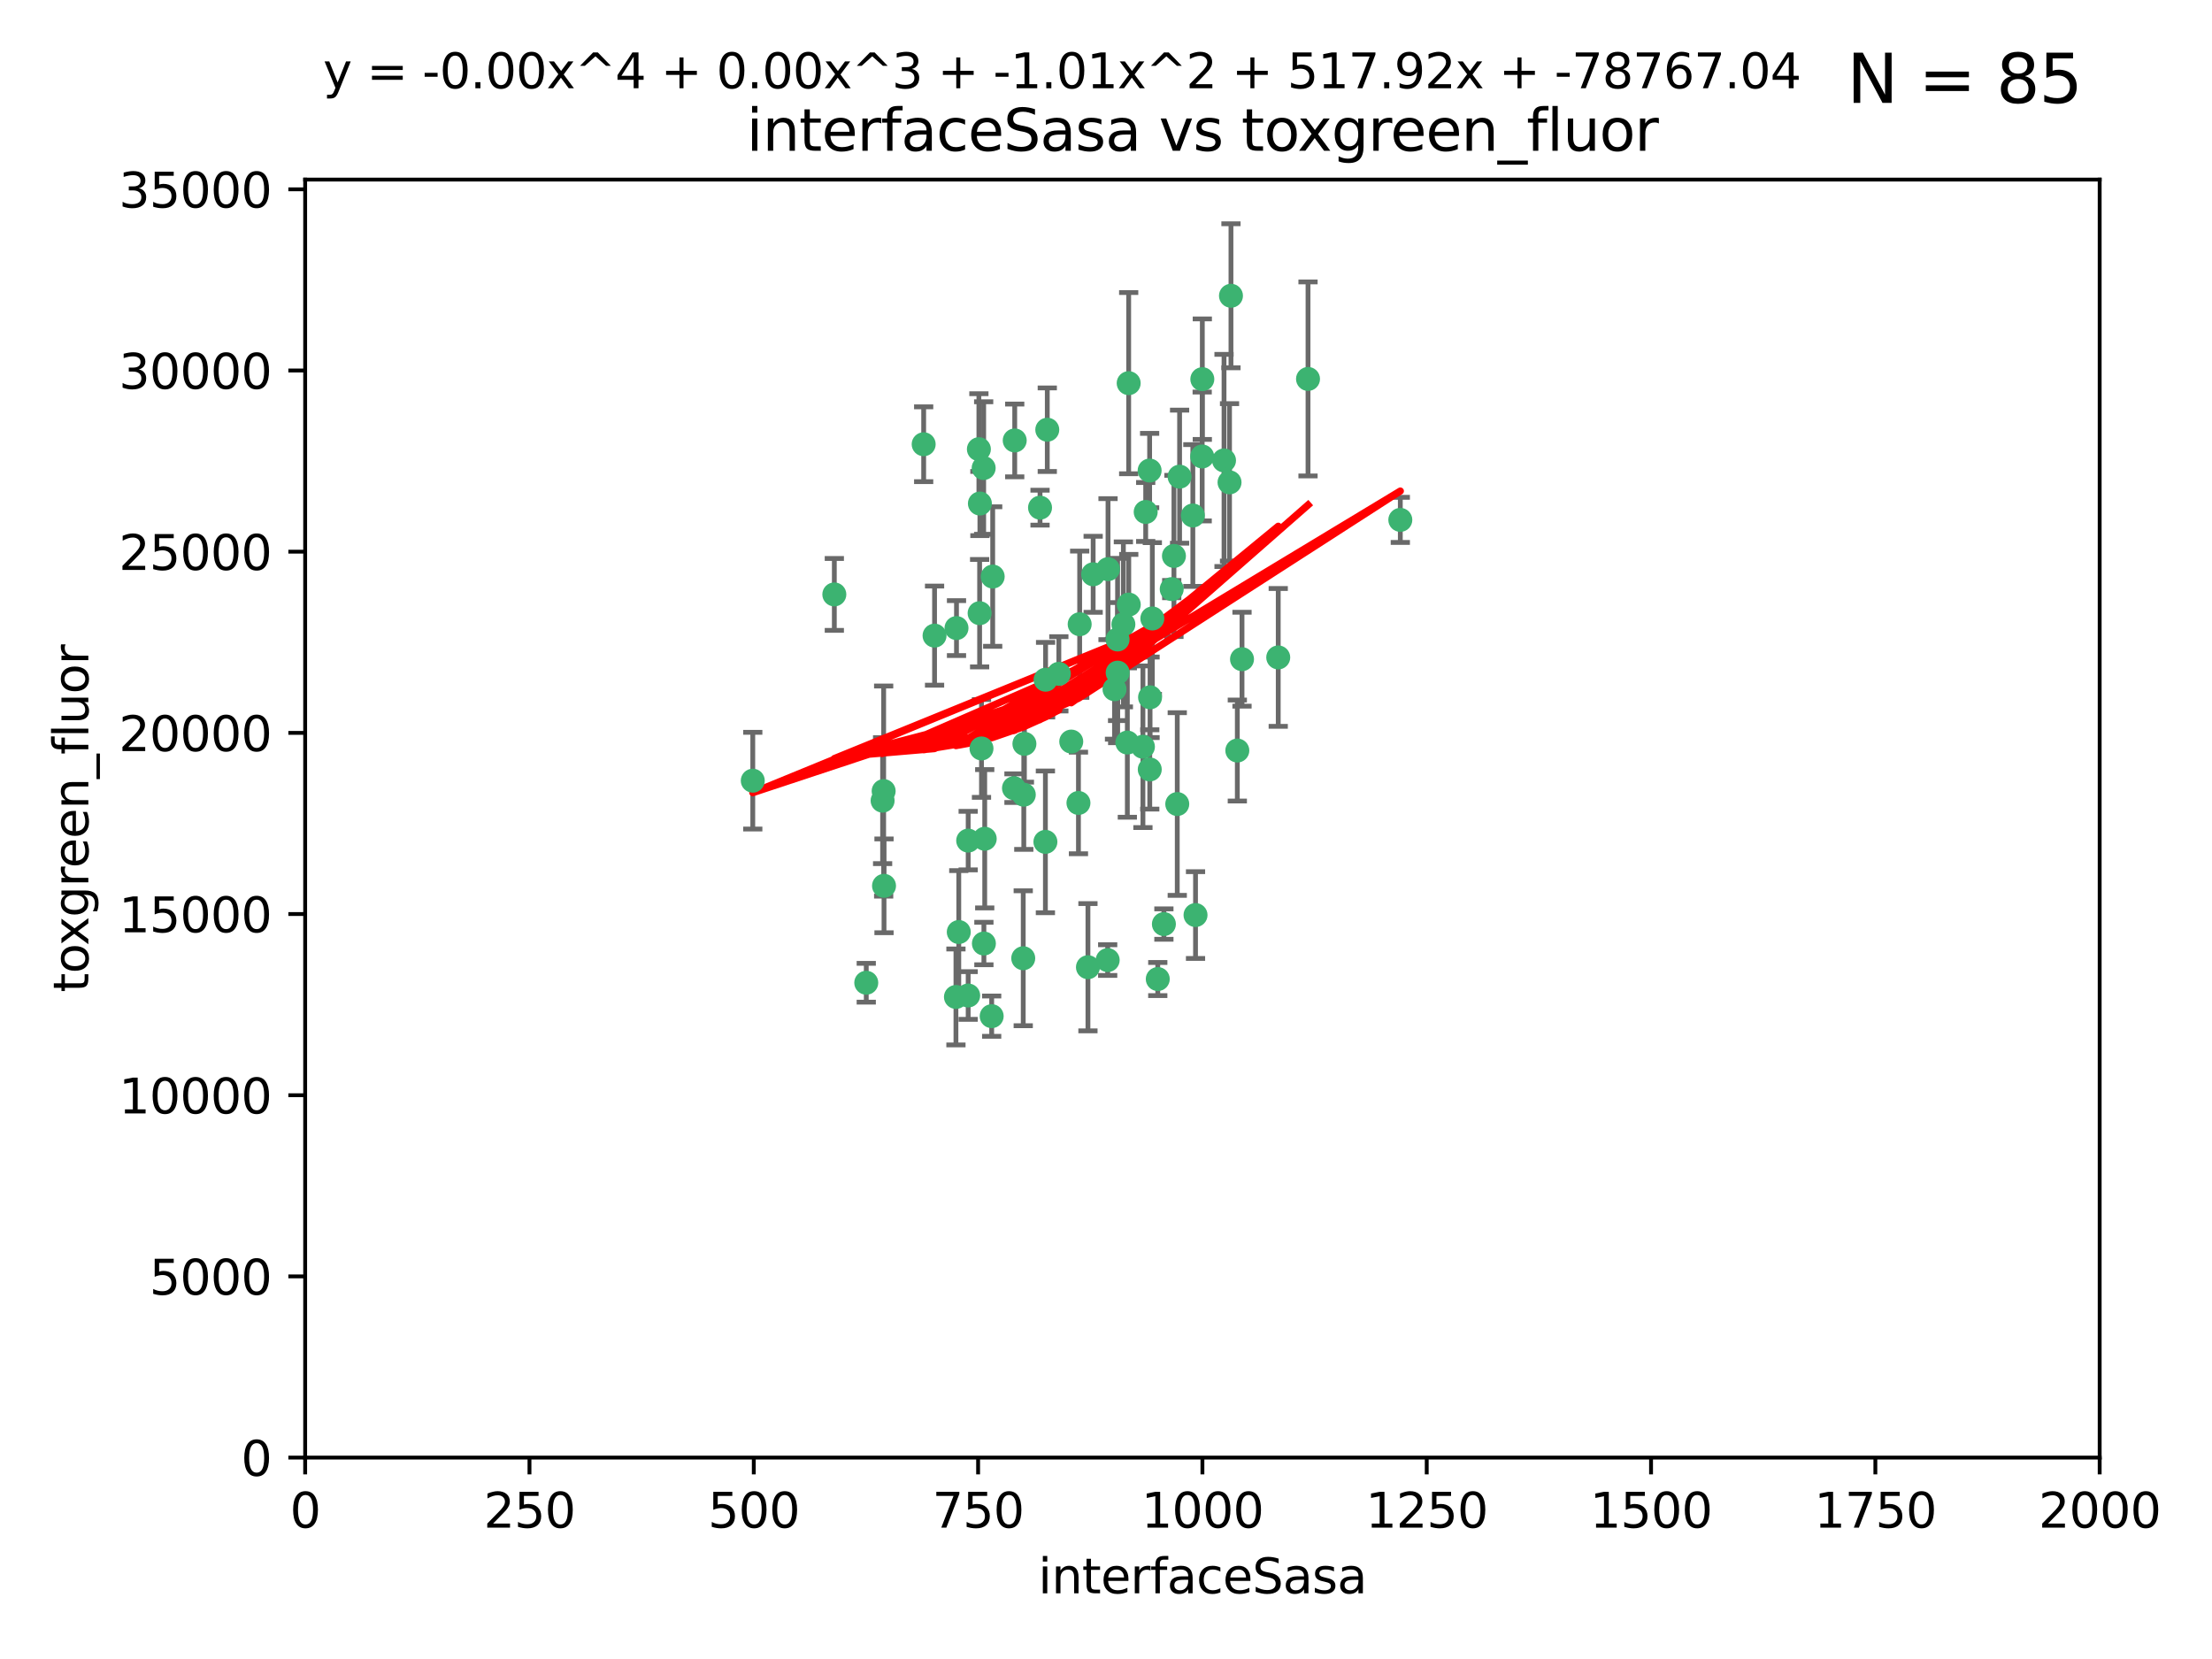 <?xml version="1.0" encoding="utf-8" standalone="no"?>
<!DOCTYPE svg PUBLIC "-//W3C//DTD SVG 1.1//EN"
  "http://www.w3.org/Graphics/SVG/1.1/DTD/svg11.dtd">
<svg xmlns:xlink="http://www.w3.org/1999/xlink" width="460.8pt" height="345.6pt" viewBox="0 0 460.8 345.6" xmlns="http://www.w3.org/2000/svg" version="1.1">
 <defs>
  <style type="text/css">*{stroke-linejoin: round; stroke-linecap: butt}</style>
 </defs>
 <g id="figure_1">
  <g id="patch_1">
   <path d="M 0 345.6 
L 460.8 345.6 
L 460.8 0 
L 0 0 
z
" style="fill: #ffffff"/>
  </g>
  <g id="axes_1">
   <g id="patch_2">
    <path d="M 63.571 303.64 
L 437.4 303.64 
L 437.4 37.411 
L 63.571 37.411 
z
" style="fill: #ffffff"/>
   </g>
   <g id="PathCollection_1">
    <defs>
     <path id="md821a6fe52" d="M 0 1.118 
C 0.297 1.118 0.581 1 0.791 0.791 
C 1 0.581 1.118 0.297 1.118 0 
C 1.118 -0.297 1 -0.581 0.791 -0.791 
C 0.581 -1 0.297 -1.118 0 -1.118 
C -0.297 -1.118 -0.581 -1 -0.791 -0.791 
C -1 -0.581 -1.118 -0.297 -1.118 0 
C -1.118 0.297 -1 0.581 -0.791 0.791 
C -0.581 1 -0.297 1.118 0 1.118 
z
" style="stroke: #3cb371"/>
    </defs>
    <g clip-path="url(#p279854fd93)">
     <use xlink:href="#md821a6fe52" x="272.484" y="78.941" style="fill: #3cb371; stroke: #3cb371"/>
     <use xlink:href="#md821a6fe52" x="239.489" y="98.026" style="fill: #3cb371; stroke: #3cb371"/>
     <use xlink:href="#md821a6fe52" x="250.437" y="95.094" style="fill: #3cb371; stroke: #3cb371"/>
     <use xlink:href="#md821a6fe52" x="266.28" y="136.954" style="fill: #3cb371; stroke: #3cb371"/>
     <use xlink:href="#md821a6fe52" x="218.168" y="89.516" style="fill: #3cb371; stroke: #3cb371"/>
     <use xlink:href="#md821a6fe52" x="254.987" y="95.918" style="fill: #3cb371; stroke: #3cb371"/>
     <use xlink:href="#md821a6fe52" x="244.553" y="115.814" style="fill: #3cb371; stroke: #3cb371"/>
     <use xlink:href="#md821a6fe52" x="240.054" y="128.839" style="fill: #3cb371; stroke: #3cb371"/>
     <use xlink:href="#md821a6fe52" x="258.734" y="137.321" style="fill: #3cb371; stroke: #3cb371"/>
     <use xlink:href="#md821a6fe52" x="256.134" y="100.483" style="fill: #3cb371; stroke: #3cb371"/>
     <use xlink:href="#md821a6fe52" x="211.385" y="91.754" style="fill: #3cb371; stroke: #3cb371"/>
     <use xlink:href="#md821a6fe52" x="235.142" y="125.947" style="fill: #3cb371; stroke: #3cb371"/>
     <use xlink:href="#md821a6fe52" x="234.02" y="130.067" style="fill: #3cb371; stroke: #3cb371"/>
     <use xlink:href="#md821a6fe52" x="223.161" y="154.483" style="fill: #3cb371; stroke: #3cb371"/>
     <use xlink:href="#md821a6fe52" x="248.491" y="107.386" style="fill: #3cb371; stroke: #3cb371"/>
     <use xlink:href="#md821a6fe52" x="238.669" y="106.653" style="fill: #3cb371; stroke: #3cb371"/>
     <use xlink:href="#md821a6fe52" x="227.725" y="119.635" style="fill: #3cb371; stroke: #3cb371"/>
     <use xlink:href="#md821a6fe52" x="235.125" y="79.819" style="fill: #3cb371; stroke: #3cb371"/>
     <use xlink:href="#md821a6fe52" x="244.091" y="122.72" style="fill: #3cb371; stroke: #3cb371"/>
     <use xlink:href="#md821a6fe52" x="241.185" y="203.953" style="fill: #3cb371; stroke: #3cb371"/>
     <use xlink:href="#md821a6fe52" x="213.404" y="154.954" style="fill: #3cb371; stroke: #3cb371"/>
     <use xlink:href="#md821a6fe52" x="204.131" y="104.896" style="fill: #3cb371; stroke: #3cb371"/>
     <use xlink:href="#md821a6fe52" x="245.731" y="99.298" style="fill: #3cb371; stroke: #3cb371"/>
     <use xlink:href="#md821a6fe52" x="257.757" y="156.348" style="fill: #3cb371; stroke: #3cb371"/>
     <use xlink:href="#md821a6fe52" x="216.658" y="105.756" style="fill: #3cb371; stroke: #3cb371"/>
     <use xlink:href="#md821a6fe52" x="204.916" y="97.498" style="fill: #3cb371; stroke: #3cb371"/>
     <use xlink:href="#md821a6fe52" x="192.417" y="92.545" style="fill: #3cb371; stroke: #3cb371"/>
     <use xlink:href="#md821a6fe52" x="213.275" y="165.548" style="fill: #3cb371; stroke: #3cb371"/>
     <use xlink:href="#md821a6fe52" x="206.796" y="120.108" style="fill: #3cb371; stroke: #3cb371"/>
     <use xlink:href="#md821a6fe52" x="206.585" y="211.686" style="fill: #3cb371; stroke: #3cb371"/>
     <use xlink:href="#md821a6fe52" x="291.711" y="108.301" style="fill: #3cb371; stroke: #3cb371"/>
     <use xlink:href="#md821a6fe52" x="224.916" y="130.038" style="fill: #3cb371; stroke: #3cb371"/>
     <use xlink:href="#md821a6fe52" x="230.751" y="200.005" style="fill: #3cb371; stroke: #3cb371"/>
     <use xlink:href="#md821a6fe52" x="250.465" y="78.988" style="fill: #3cb371; stroke: #3cb371"/>
     <use xlink:href="#md821a6fe52" x="199.256" y="130.84" style="fill: #3cb371; stroke: #3cb371"/>
     <use xlink:href="#md821a6fe52" x="204.462" y="155.918" style="fill: #3cb371; stroke: #3cb371"/>
     <use xlink:href="#md821a6fe52" x="201.688" y="207.381" style="fill: #3cb371; stroke: #3cb371"/>
     <use xlink:href="#md821a6fe52" x="213.159" y="199.62" style="fill: #3cb371; stroke: #3cb371"/>
     <use xlink:href="#md821a6fe52" x="217.777" y="175.376" style="fill: #3cb371; stroke: #3cb371"/>
     <use xlink:href="#md821a6fe52" x="220.577" y="140.37" style="fill: #3cb371; stroke: #3cb371"/>
     <use xlink:href="#md821a6fe52" x="203.92" y="93.572" style="fill: #3cb371; stroke: #3cb371"/>
     <use xlink:href="#md821a6fe52" x="230.822" y="118.565" style="fill: #3cb371; stroke: #3cb371"/>
     <use xlink:href="#md821a6fe52" x="204.073" y="127.738" style="fill: #3cb371; stroke: #3cb371"/>
     <use xlink:href="#md821a6fe52" x="224.662" y="167.27" style="fill: #3cb371; stroke: #3cb371"/>
     <use xlink:href="#md821a6fe52" x="239.579" y="145.262" style="fill: #3cb371; stroke: #3cb371"/>
     <use xlink:href="#md821a6fe52" x="232.833" y="140.122" style="fill: #3cb371; stroke: #3cb371"/>
     <use xlink:href="#md821a6fe52" x="256.433" y="61.614" style="fill: #3cb371; stroke: #3cb371"/>
     <use xlink:href="#md821a6fe52" x="249.05" y="190.622" style="fill: #3cb371; stroke: #3cb371"/>
     <use xlink:href="#md821a6fe52" x="194.686" y="132.411" style="fill: #3cb371; stroke: #3cb371"/>
     <use xlink:href="#md821a6fe52" x="183.864" y="166.79" style="fill: #3cb371; stroke: #3cb371"/>
     <use xlink:href="#md821a6fe52" x="180.458" y="204.723" style="fill: #3cb371; stroke: #3cb371"/>
     <use xlink:href="#md821a6fe52" x="211.23" y="164.19" style="fill: #3cb371; stroke: #3cb371"/>
     <use xlink:href="#md821a6fe52" x="238.093" y="155.561" style="fill: #3cb371; stroke: #3cb371"/>
     <use xlink:href="#md821a6fe52" x="199.14" y="207.684" style="fill: #3cb371; stroke: #3cb371"/>
     <use xlink:href="#md821a6fe52" x="232.811" y="133.213" style="fill: #3cb371; stroke: #3cb371"/>
     <use xlink:href="#md821a6fe52" x="239.516" y="160.289" style="fill: #3cb371; stroke: #3cb371"/>
     <use xlink:href="#md821a6fe52" x="204.964" y="196.552" style="fill: #3cb371; stroke: #3cb371"/>
     <use xlink:href="#md821a6fe52" x="205.136" y="174.728" style="fill: #3cb371; stroke: #3cb371"/>
     <use xlink:href="#md821a6fe52" x="217.815" y="141.593" style="fill: #3cb371; stroke: #3cb371"/>
     <use xlink:href="#md821a6fe52" x="201.69" y="175.112" style="fill: #3cb371; stroke: #3cb371"/>
     <use xlink:href="#md821a6fe52" x="199.731" y="194.16" style="fill: #3cb371; stroke: #3cb371"/>
     <use xlink:href="#md821a6fe52" x="234.846" y="154.686" style="fill: #3cb371; stroke: #3cb371"/>
     <use xlink:href="#md821a6fe52" x="242.461" y="192.502" style="fill: #3cb371; stroke: #3cb371"/>
     <use xlink:href="#md821a6fe52" x="184.082" y="164.794" style="fill: #3cb371; stroke: #3cb371"/>
     <use xlink:href="#md821a6fe52" x="232.174" y="143.576" style="fill: #3cb371; stroke: #3cb371"/>
     <use xlink:href="#md821a6fe52" x="156.817" y="162.629" style="fill: #3cb371; stroke: #3cb371"/>
     <use xlink:href="#md821a6fe52" x="245.245" y="167.495" style="fill: #3cb371; stroke: #3cb371"/>
     <use xlink:href="#md821a6fe52" x="173.806" y="123.828" style="fill: #3cb371; stroke: #3cb371"/>
     <use xlink:href="#md821a6fe52" x="226.639" y="201.488" style="fill: #3cb371; stroke: #3cb371"/>
     <use xlink:href="#md821a6fe52" x="184.157" y="184.534" style="fill: #3cb371; stroke: #3cb371"/>
    </g>
   </g>
   <g id="matplotlib.axis_1">
    <g id="xtick_1">
     <g id="line2d_1">
      <defs>
       <path id="m5704fa5555" d="M 0 0 
L 0 3.5 
" style="stroke: #000000; stroke-width: 0.8"/>
      </defs>
      <g>
       <use xlink:href="#m5704fa5555" x="63.571" y="303.64" style="stroke: #000000; stroke-width: 0.8"/>
      </g>
     </g>
     <g id="text_1">
      <!-- 0 -->
      <g transform="translate(60.39 318.238)scale(0.1 -0.1)">
       <defs>
        <path id="DejaVuSans-30" d="M 2034 4250 
Q 1547 4250 1301 3770 
Q 1056 3291 1056 2328 
Q 1056 1369 1301 889 
Q 1547 409 2034 409 
Q 2525 409 2770 889 
Q 3016 1369 3016 2328 
Q 3016 3291 2770 3770 
Q 2525 4250 2034 4250 
z
M 2034 4750 
Q 2819 4750 3233 4129 
Q 3647 3509 3647 2328 
Q 3647 1150 3233 529 
Q 2819 -91 2034 -91 
Q 1250 -91 836 529 
Q 422 1150 422 2328 
Q 422 3509 836 4129 
Q 1250 4750 2034 4750 
z
" transform="scale(0.016)"/>
       </defs>
       <use xlink:href="#DejaVuSans-30"/>
      </g>
     </g>
    </g>
    <g id="xtick_2">
     <g id="line2d_2">
      <g>
       <use xlink:href="#m5704fa5555" x="110.3" y="303.64" style="stroke: #000000; stroke-width: 0.8"/>
      </g>
     </g>
     <g id="text_2">
      <!-- 250 -->
      <g transform="translate(100.756 318.238)scale(0.1 -0.1)">
       <defs>
        <path id="DejaVuSans-32" d="M 1228 531 
L 3431 531 
L 3431 0 
L 469 0 
L 469 531 
Q 828 903 1448 1529 
Q 2069 2156 2228 2338 
Q 2531 2678 2651 2914 
Q 2772 3150 2772 3378 
Q 2772 3750 2511 3984 
Q 2250 4219 1831 4219 
Q 1534 4219 1204 4116 
Q 875 4013 500 3803 
L 500 4441 
Q 881 4594 1212 4672 
Q 1544 4750 1819 4750 
Q 2544 4750 2975 4387 
Q 3406 4025 3406 3419 
Q 3406 3131 3298 2873 
Q 3191 2616 2906 2266 
Q 2828 2175 2409 1742 
Q 1991 1309 1228 531 
z
" transform="scale(0.016)"/>
        <path id="DejaVuSans-35" d="M 691 4666 
L 3169 4666 
L 3169 4134 
L 1269 4134 
L 1269 2991 
Q 1406 3038 1543 3061 
Q 1681 3084 1819 3084 
Q 2600 3084 3056 2656 
Q 3513 2228 3513 1497 
Q 3513 744 3044 326 
Q 2575 -91 1722 -91 
Q 1428 -91 1123 -41 
Q 819 9 494 109 
L 494 744 
Q 775 591 1075 516 
Q 1375 441 1709 441 
Q 2250 441 2565 725 
Q 2881 1009 2881 1497 
Q 2881 1984 2565 2268 
Q 2250 2553 1709 2553 
Q 1456 2553 1204 2497 
Q 953 2441 691 2322 
L 691 4666 
z
" transform="scale(0.016)"/>
       </defs>
       <use xlink:href="#DejaVuSans-32"/>
       <use xlink:href="#DejaVuSans-35" x="63.623"/>
       <use xlink:href="#DejaVuSans-30" x="127.246"/>
      </g>
     </g>
    </g>
    <g id="xtick_3">
     <g id="line2d_3">
      <g>
       <use xlink:href="#m5704fa5555" x="157.028" y="303.64" style="stroke: #000000; stroke-width: 0.8"/>
      </g>
     </g>
     <g id="text_3">
      <!-- 500 -->
      <g transform="translate(147.485 318.238)scale(0.1 -0.1)">
       <use xlink:href="#DejaVuSans-35"/>
       <use xlink:href="#DejaVuSans-30" x="63.623"/>
       <use xlink:href="#DejaVuSans-30" x="127.246"/>
      </g>
     </g>
    </g>
    <g id="xtick_4">
     <g id="line2d_4">
      <g>
       <use xlink:href="#m5704fa5555" x="203.757" y="303.64" style="stroke: #000000; stroke-width: 0.8"/>
      </g>
     </g>
     <g id="text_4">
      <!-- 750 -->
      <g transform="translate(194.213 318.238)scale(0.1 -0.1)">
       <defs>
        <path id="DejaVuSans-37" d="M 525 4666 
L 3525 4666 
L 3525 4397 
L 1831 0 
L 1172 0 
L 2766 4134 
L 525 4134 
L 525 4666 
z
" transform="scale(0.016)"/>
       </defs>
       <use xlink:href="#DejaVuSans-37"/>
       <use xlink:href="#DejaVuSans-35" x="63.623"/>
       <use xlink:href="#DejaVuSans-30" x="127.246"/>
      </g>
     </g>
    </g>
    <g id="xtick_5">
     <g id="line2d_5">
      <g>
       <use xlink:href="#m5704fa5555" x="250.486" y="303.64" style="stroke: #000000; stroke-width: 0.8"/>
      </g>
     </g>
     <g id="text_5">
      <!-- 1000 -->
      <g transform="translate(237.761 318.238)scale(0.1 -0.1)">
       <defs>
        <path id="DejaVuSans-31" d="M 794 531 
L 1825 531 
L 1825 4091 
L 703 3866 
L 703 4441 
L 1819 4666 
L 2450 4666 
L 2450 531 
L 3481 531 
L 3481 0 
L 794 0 
L 794 531 
z
" transform="scale(0.016)"/>
       </defs>
       <use xlink:href="#DejaVuSans-31"/>
       <use xlink:href="#DejaVuSans-30" x="63.623"/>
       <use xlink:href="#DejaVuSans-30" x="127.246"/>
       <use xlink:href="#DejaVuSans-30" x="190.869"/>
      </g>
     </g>
    </g>
    <g id="xtick_6">
     <g id="line2d_6">
      <g>
       <use xlink:href="#m5704fa5555" x="297.214" y="303.64" style="stroke: #000000; stroke-width: 0.8"/>
      </g>
     </g>
     <g id="text_6">
      <!-- 1250 -->
      <g transform="translate(284.489 318.238)scale(0.1 -0.1)">
       <use xlink:href="#DejaVuSans-31"/>
       <use xlink:href="#DejaVuSans-32" x="63.623"/>
       <use xlink:href="#DejaVuSans-35" x="127.246"/>
       <use xlink:href="#DejaVuSans-30" x="190.869"/>
      </g>
     </g>
    </g>
    <g id="xtick_7">
     <g id="line2d_7">
      <g>
       <use xlink:href="#m5704fa5555" x="343.943" y="303.64" style="stroke: #000000; stroke-width: 0.8"/>
      </g>
     </g>
     <g id="text_7">
      <!-- 1500 -->
      <g transform="translate(331.218 318.238)scale(0.1 -0.1)">
       <use xlink:href="#DejaVuSans-31"/>
       <use xlink:href="#DejaVuSans-35" x="63.623"/>
       <use xlink:href="#DejaVuSans-30" x="127.246"/>
       <use xlink:href="#DejaVuSans-30" x="190.869"/>
      </g>
     </g>
    </g>
    <g id="xtick_8">
     <g id="line2d_8">
      <g>
       <use xlink:href="#m5704fa5555" x="390.671" y="303.64" style="stroke: #000000; stroke-width: 0.8"/>
      </g>
     </g>
     <g id="text_8">
      <!-- 1750 -->
      <g transform="translate(377.946 318.238)scale(0.1 -0.1)">
       <use xlink:href="#DejaVuSans-31"/>
       <use xlink:href="#DejaVuSans-37" x="63.623"/>
       <use xlink:href="#DejaVuSans-35" x="127.246"/>
       <use xlink:href="#DejaVuSans-30" x="190.869"/>
      </g>
     </g>
    </g>
    <g id="xtick_9">
     <g id="line2d_9">
      <g>
       <use xlink:href="#m5704fa5555" x="437.4" y="303.64" style="stroke: #000000; stroke-width: 0.8"/>
      </g>
     </g>
     <g id="text_9">
      <!-- 2000 -->
      <g transform="translate(424.675 318.238)scale(0.1 -0.1)">
       <use xlink:href="#DejaVuSans-32"/>
       <use xlink:href="#DejaVuSans-30" x="63.623"/>
       <use xlink:href="#DejaVuSans-30" x="127.246"/>
       <use xlink:href="#DejaVuSans-30" x="190.869"/>
      </g>
     </g>
    </g>
    <g id="text_10">
     <!-- interfaceSasa -->
     <g transform="translate(216.279 331.917)scale(0.1 -0.1)">
      <defs>
       <path id="DejaVuSans-69" d="M 603 3500 
L 1178 3500 
L 1178 0 
L 603 0 
L 603 3500 
z
M 603 4863 
L 1178 4863 
L 1178 4134 
L 603 4134 
L 603 4863 
z
" transform="scale(0.016)"/>
       <path id="DejaVuSans-6e" d="M 3513 2113 
L 3513 0 
L 2938 0 
L 2938 2094 
Q 2938 2591 2744 2837 
Q 2550 3084 2163 3084 
Q 1697 3084 1428 2787 
Q 1159 2491 1159 1978 
L 1159 0 
L 581 0 
L 581 3500 
L 1159 3500 
L 1159 2956 
Q 1366 3272 1645 3428 
Q 1925 3584 2291 3584 
Q 2894 3584 3203 3211 
Q 3513 2838 3513 2113 
z
" transform="scale(0.016)"/>
       <path id="DejaVuSans-74" d="M 1172 4494 
L 1172 3500 
L 2356 3500 
L 2356 3053 
L 1172 3053 
L 1172 1153 
Q 1172 725 1289 603 
Q 1406 481 1766 481 
L 2356 481 
L 2356 0 
L 1766 0 
Q 1100 0 847 248 
Q 594 497 594 1153 
L 594 3053 
L 172 3053 
L 172 3500 
L 594 3500 
L 594 4494 
L 1172 4494 
z
" transform="scale(0.016)"/>
       <path id="DejaVuSans-65" d="M 3597 1894 
L 3597 1613 
L 953 1613 
Q 991 1019 1311 708 
Q 1631 397 2203 397 
Q 2534 397 2845 478 
Q 3156 559 3463 722 
L 3463 178 
Q 3153 47 2828 -22 
Q 2503 -91 2169 -91 
Q 1331 -91 842 396 
Q 353 884 353 1716 
Q 353 2575 817 3079 
Q 1281 3584 2069 3584 
Q 2775 3584 3186 3129 
Q 3597 2675 3597 1894 
z
M 3022 2063 
Q 3016 2534 2758 2815 
Q 2500 3097 2075 3097 
Q 1594 3097 1305 2825 
Q 1016 2553 972 2059 
L 3022 2063 
z
" transform="scale(0.016)"/>
       <path id="DejaVuSans-72" d="M 2631 2963 
Q 2534 3019 2420 3045 
Q 2306 3072 2169 3072 
Q 1681 3072 1420 2755 
Q 1159 2438 1159 1844 
L 1159 0 
L 581 0 
L 581 3500 
L 1159 3500 
L 1159 2956 
Q 1341 3275 1631 3429 
Q 1922 3584 2338 3584 
Q 2397 3584 2469 3576 
Q 2541 3569 2628 3553 
L 2631 2963 
z
" transform="scale(0.016)"/>
       <path id="DejaVuSans-66" d="M 2375 4863 
L 2375 4384 
L 1825 4384 
Q 1516 4384 1395 4259 
Q 1275 4134 1275 3809 
L 1275 3500 
L 2222 3500 
L 2222 3053 
L 1275 3053 
L 1275 0 
L 697 0 
L 697 3053 
L 147 3053 
L 147 3500 
L 697 3500 
L 697 3744 
Q 697 4328 969 4595 
Q 1241 4863 1831 4863 
L 2375 4863 
z
" transform="scale(0.016)"/>
       <path id="DejaVuSans-61" d="M 2194 1759 
Q 1497 1759 1228 1600 
Q 959 1441 959 1056 
Q 959 750 1161 570 
Q 1363 391 1709 391 
Q 2188 391 2477 730 
Q 2766 1069 2766 1631 
L 2766 1759 
L 2194 1759 
z
M 3341 1997 
L 3341 0 
L 2766 0 
L 2766 531 
Q 2569 213 2275 61 
Q 1981 -91 1556 -91 
Q 1019 -91 701 211 
Q 384 513 384 1019 
Q 384 1609 779 1909 
Q 1175 2209 1959 2209 
L 2766 2209 
L 2766 2266 
Q 2766 2663 2505 2880 
Q 2244 3097 1772 3097 
Q 1472 3097 1187 3025 
Q 903 2953 641 2809 
L 641 3341 
Q 956 3463 1253 3523 
Q 1550 3584 1831 3584 
Q 2591 3584 2966 3190 
Q 3341 2797 3341 1997 
z
" transform="scale(0.016)"/>
       <path id="DejaVuSans-63" d="M 3122 3366 
L 3122 2828 
Q 2878 2963 2633 3030 
Q 2388 3097 2138 3097 
Q 1578 3097 1268 2742 
Q 959 2388 959 1747 
Q 959 1106 1268 751 
Q 1578 397 2138 397 
Q 2388 397 2633 464 
Q 2878 531 3122 666 
L 3122 134 
Q 2881 22 2623 -34 
Q 2366 -91 2075 -91 
Q 1284 -91 818 406 
Q 353 903 353 1747 
Q 353 2603 823 3093 
Q 1294 3584 2113 3584 
Q 2378 3584 2631 3529 
Q 2884 3475 3122 3366 
z
" transform="scale(0.016)"/>
       <path id="DejaVuSans-53" d="M 3425 4513 
L 3425 3897 
Q 3066 4069 2747 4153 
Q 2428 4238 2131 4238 
Q 1616 4238 1336 4038 
Q 1056 3838 1056 3469 
Q 1056 3159 1242 3001 
Q 1428 2844 1947 2747 
L 2328 2669 
Q 3034 2534 3370 2195 
Q 3706 1856 3706 1288 
Q 3706 609 3251 259 
Q 2797 -91 1919 -91 
Q 1588 -91 1214 -16 
Q 841 59 441 206 
L 441 856 
Q 825 641 1194 531 
Q 1563 422 1919 422 
Q 2459 422 2753 634 
Q 3047 847 3047 1241 
Q 3047 1584 2836 1778 
Q 2625 1972 2144 2069 
L 1759 2144 
Q 1053 2284 737 2584 
Q 422 2884 422 3419 
Q 422 4038 858 4394 
Q 1294 4750 2059 4750 
Q 2388 4750 2728 4690 
Q 3069 4631 3425 4513 
z
" transform="scale(0.016)"/>
       <path id="DejaVuSans-73" d="M 2834 3397 
L 2834 2853 
Q 2591 2978 2328 3040 
Q 2066 3103 1784 3103 
Q 1356 3103 1142 2972 
Q 928 2841 928 2578 
Q 928 2378 1081 2264 
Q 1234 2150 1697 2047 
L 1894 2003 
Q 2506 1872 2764 1633 
Q 3022 1394 3022 966 
Q 3022 478 2636 193 
Q 2250 -91 1575 -91 
Q 1294 -91 989 -36 
Q 684 19 347 128 
L 347 722 
Q 666 556 975 473 
Q 1284 391 1588 391 
Q 1994 391 2212 530 
Q 2431 669 2431 922 
Q 2431 1156 2273 1281 
Q 2116 1406 1581 1522 
L 1381 1569 
Q 847 1681 609 1914 
Q 372 2147 372 2553 
Q 372 3047 722 3315 
Q 1072 3584 1716 3584 
Q 2034 3584 2315 3537 
Q 2597 3491 2834 3397 
z
" transform="scale(0.016)"/>
      </defs>
      <use xlink:href="#DejaVuSans-69"/>
      <use xlink:href="#DejaVuSans-6e" x="27.783"/>
      <use xlink:href="#DejaVuSans-74" x="91.162"/>
      <use xlink:href="#DejaVuSans-65" x="130.371"/>
      <use xlink:href="#DejaVuSans-72" x="191.895"/>
      <use xlink:href="#DejaVuSans-66" x="233.008"/>
      <use xlink:href="#DejaVuSans-61" x="268.213"/>
      <use xlink:href="#DejaVuSans-63" x="329.492"/>
      <use xlink:href="#DejaVuSans-65" x="384.473"/>
      <use xlink:href="#DejaVuSans-53" x="445.996"/>
      <use xlink:href="#DejaVuSans-61" x="509.473"/>
      <use xlink:href="#DejaVuSans-73" x="570.752"/>
      <use xlink:href="#DejaVuSans-61" x="622.852"/>
     </g>
    </g>
   </g>
   <g id="matplotlib.axis_2">
    <g id="ytick_1">
     <g id="line2d_10">
      <defs>
       <path id="me89b21a2dd" d="M 0 0 
L -3.5 0 
" style="stroke: #000000; stroke-width: 0.8"/>
      </defs>
      <g>
       <use xlink:href="#me89b21a2dd" x="63.571" y="303.64" style="stroke: #000000; stroke-width: 0.8"/>
      </g>
     </g>
     <g id="text_11">
      <!-- 0 -->
      <g transform="translate(50.209 307.439)scale(0.1 -0.1)">
       <use xlink:href="#DejaVuSans-30"/>
      </g>
     </g>
    </g>
    <g id="ytick_2">
     <g id="line2d_11">
      <g>
       <use xlink:href="#me89b21a2dd" x="63.571" y="265.897" style="stroke: #000000; stroke-width: 0.8"/>
      </g>
     </g>
     <g id="text_12">
      <!-- 5000 -->
      <g transform="translate(31.121 269.696)scale(0.1 -0.1)">
       <use xlink:href="#DejaVuSans-35"/>
       <use xlink:href="#DejaVuSans-30" x="63.623"/>
       <use xlink:href="#DejaVuSans-30" x="127.246"/>
       <use xlink:href="#DejaVuSans-30" x="190.869"/>
      </g>
     </g>
    </g>
    <g id="ytick_3">
     <g id="line2d_12">
      <g>
       <use xlink:href="#me89b21a2dd" x="63.571" y="228.154" style="stroke: #000000; stroke-width: 0.8"/>
      </g>
     </g>
     <g id="text_13">
      <!-- 10000 -->
      <g transform="translate(24.759 231.953)scale(0.1 -0.1)">
       <use xlink:href="#DejaVuSans-31"/>
       <use xlink:href="#DejaVuSans-30" x="63.623"/>
       <use xlink:href="#DejaVuSans-30" x="127.246"/>
       <use xlink:href="#DejaVuSans-30" x="190.869"/>
       <use xlink:href="#DejaVuSans-30" x="254.492"/>
      </g>
     </g>
    </g>
    <g id="ytick_4">
     <g id="line2d_13">
      <g>
       <use xlink:href="#me89b21a2dd" x="63.571" y="190.411" style="stroke: #000000; stroke-width: 0.8"/>
      </g>
     </g>
     <g id="text_14">
      <!-- 15000 -->
      <g transform="translate(24.759 194.21)scale(0.1 -0.1)">
       <use xlink:href="#DejaVuSans-31"/>
       <use xlink:href="#DejaVuSans-35" x="63.623"/>
       <use xlink:href="#DejaVuSans-30" x="127.246"/>
       <use xlink:href="#DejaVuSans-30" x="190.869"/>
       <use xlink:href="#DejaVuSans-30" x="254.492"/>
      </g>
     </g>
    </g>
    <g id="ytick_5">
     <g id="line2d_14">
      <g>
       <use xlink:href="#me89b21a2dd" x="63.571" y="152.668" style="stroke: #000000; stroke-width: 0.8"/>
      </g>
     </g>
     <g id="text_15">
      <!-- 20000 -->
      <g transform="translate(24.759 156.467)scale(0.1 -0.1)">
       <use xlink:href="#DejaVuSans-32"/>
       <use xlink:href="#DejaVuSans-30" x="63.623"/>
       <use xlink:href="#DejaVuSans-30" x="127.246"/>
       <use xlink:href="#DejaVuSans-30" x="190.869"/>
       <use xlink:href="#DejaVuSans-30" x="254.492"/>
      </g>
     </g>
    </g>
    <g id="ytick_6">
     <g id="line2d_15">
      <g>
       <use xlink:href="#me89b21a2dd" x="63.571" y="114.925" style="stroke: #000000; stroke-width: 0.8"/>
      </g>
     </g>
     <g id="text_16">
      <!-- 25000 -->
      <g transform="translate(24.759 118.724)scale(0.1 -0.1)">
       <use xlink:href="#DejaVuSans-32"/>
       <use xlink:href="#DejaVuSans-35" x="63.623"/>
       <use xlink:href="#DejaVuSans-30" x="127.246"/>
       <use xlink:href="#DejaVuSans-30" x="190.869"/>
       <use xlink:href="#DejaVuSans-30" x="254.492"/>
      </g>
     </g>
    </g>
    <g id="ytick_7">
     <g id="line2d_16">
      <g>
       <use xlink:href="#me89b21a2dd" x="63.571" y="77.181" style="stroke: #000000; stroke-width: 0.8"/>
      </g>
     </g>
     <g id="text_17">
      <!-- 30000 -->
      <g transform="translate(24.759 80.981)scale(0.1 -0.1)">
       <defs>
        <path id="DejaVuSans-33" d="M 2597 2516 
Q 3050 2419 3304 2112 
Q 3559 1806 3559 1356 
Q 3559 666 3084 287 
Q 2609 -91 1734 -91 
Q 1441 -91 1130 -33 
Q 819 25 488 141 
L 488 750 
Q 750 597 1062 519 
Q 1375 441 1716 441 
Q 2309 441 2620 675 
Q 2931 909 2931 1356 
Q 2931 1769 2642 2001 
Q 2353 2234 1838 2234 
L 1294 2234 
L 1294 2753 
L 1863 2753 
Q 2328 2753 2575 2939 
Q 2822 3125 2822 3475 
Q 2822 3834 2567 4026 
Q 2313 4219 1838 4219 
Q 1578 4219 1281 4162 
Q 984 4106 628 3988 
L 628 4550 
Q 988 4650 1302 4700 
Q 1616 4750 1894 4750 
Q 2613 4750 3031 4423 
Q 3450 4097 3450 3541 
Q 3450 3153 3228 2886 
Q 3006 2619 2597 2516 
z
" transform="scale(0.016)"/>
       </defs>
       <use xlink:href="#DejaVuSans-33"/>
       <use xlink:href="#DejaVuSans-30" x="63.623"/>
       <use xlink:href="#DejaVuSans-30" x="127.246"/>
       <use xlink:href="#DejaVuSans-30" x="190.869"/>
       <use xlink:href="#DejaVuSans-30" x="254.492"/>
      </g>
     </g>
    </g>
    <g id="ytick_8">
     <g id="line2d_17">
      <g>
       <use xlink:href="#me89b21a2dd" x="63.571" y="39.438" style="stroke: #000000; stroke-width: 0.8"/>
      </g>
     </g>
     <g id="text_18">
      <!-- 35000 -->
      <g transform="translate(24.759 43.238)scale(0.1 -0.1)">
       <use xlink:href="#DejaVuSans-33"/>
       <use xlink:href="#DejaVuSans-35" x="63.623"/>
       <use xlink:href="#DejaVuSans-30" x="127.246"/>
       <use xlink:href="#DejaVuSans-30" x="190.869"/>
       <use xlink:href="#DejaVuSans-30" x="254.492"/>
      </g>
     </g>
    </g>
    <g id="text_19">
     <!-- toxgreen_fluor -->
     <g transform="translate(18.401 206.72)rotate(-90)scale(0.1 -0.1)">
      <defs>
       <path id="DejaVuSans-6f" d="M 1959 3097 
Q 1497 3097 1228 2736 
Q 959 2375 959 1747 
Q 959 1119 1226 758 
Q 1494 397 1959 397 
Q 2419 397 2687 759 
Q 2956 1122 2956 1747 
Q 2956 2369 2687 2733 
Q 2419 3097 1959 3097 
z
M 1959 3584 
Q 2709 3584 3137 3096 
Q 3566 2609 3566 1747 
Q 3566 888 3137 398 
Q 2709 -91 1959 -91 
Q 1206 -91 779 398 
Q 353 888 353 1747 
Q 353 2609 779 3096 
Q 1206 3584 1959 3584 
z
" transform="scale(0.016)"/>
       <path id="DejaVuSans-78" d="M 3513 3500 
L 2247 1797 
L 3578 0 
L 2900 0 
L 1881 1375 
L 863 0 
L 184 0 
L 1544 1831 
L 300 3500 
L 978 3500 
L 1906 2253 
L 2834 3500 
L 3513 3500 
z
" transform="scale(0.016)"/>
       <path id="DejaVuSans-67" d="M 2906 1791 
Q 2906 2416 2648 2759 
Q 2391 3103 1925 3103 
Q 1463 3103 1205 2759 
Q 947 2416 947 1791 
Q 947 1169 1205 825 
Q 1463 481 1925 481 
Q 2391 481 2648 825 
Q 2906 1169 2906 1791 
z
M 3481 434 
Q 3481 -459 3084 -895 
Q 2688 -1331 1869 -1331 
Q 1566 -1331 1297 -1286 
Q 1028 -1241 775 -1147 
L 775 -588 
Q 1028 -725 1275 -790 
Q 1522 -856 1778 -856 
Q 2344 -856 2625 -561 
Q 2906 -266 2906 331 
L 2906 616 
Q 2728 306 2450 153 
Q 2172 0 1784 0 
Q 1141 0 747 490 
Q 353 981 353 1791 
Q 353 2603 747 3093 
Q 1141 3584 1784 3584 
Q 2172 3584 2450 3431 
Q 2728 3278 2906 2969 
L 2906 3500 
L 3481 3500 
L 3481 434 
z
" transform="scale(0.016)"/>
       <path id="DejaVuSans-5f" d="M 3263 -1063 
L 3263 -1509 
L -63 -1509 
L -63 -1063 
L 3263 -1063 
z
" transform="scale(0.016)"/>
       <path id="DejaVuSans-6c" d="M 603 4863 
L 1178 4863 
L 1178 0 
L 603 0 
L 603 4863 
z
" transform="scale(0.016)"/>
       <path id="DejaVuSans-75" d="M 544 1381 
L 544 3500 
L 1119 3500 
L 1119 1403 
Q 1119 906 1312 657 
Q 1506 409 1894 409 
Q 2359 409 2629 706 
Q 2900 1003 2900 1516 
L 2900 3500 
L 3475 3500 
L 3475 0 
L 2900 0 
L 2900 538 
Q 2691 219 2414 64 
Q 2138 -91 1772 -91 
Q 1169 -91 856 284 
Q 544 659 544 1381 
z
M 1991 3584 
L 1991 3584 
z
" transform="scale(0.016)"/>
      </defs>
      <use xlink:href="#DejaVuSans-74"/>
      <use xlink:href="#DejaVuSans-6f" x="39.209"/>
      <use xlink:href="#DejaVuSans-78" x="97.266"/>
      <use xlink:href="#DejaVuSans-67" x="156.445"/>
      <use xlink:href="#DejaVuSans-72" x="219.922"/>
      <use xlink:href="#DejaVuSans-65" x="258.785"/>
      <use xlink:href="#DejaVuSans-65" x="320.309"/>
      <use xlink:href="#DejaVuSans-6e" x="381.832"/>
      <use xlink:href="#DejaVuSans-5f" x="445.211"/>
      <use xlink:href="#DejaVuSans-66" x="495.211"/>
      <use xlink:href="#DejaVuSans-6c" x="530.416"/>
      <use xlink:href="#DejaVuSans-75" x="558.199"/>
      <use xlink:href="#DejaVuSans-6f" x="621.578"/>
      <use xlink:href="#DejaVuSans-72" x="682.76"/>
     </g>
    </g>
   </g>
   <g id="LineCollection_1">
    <path d="M 272.484 99.149 
L 272.484 58.733 
" clip-path="url(#p279854fd93)" style="fill: none; stroke: #696969"/>
    <path d="M 239.489 105.772 
L 239.489 90.281 
" clip-path="url(#p279854fd93)" style="fill: none; stroke: #696969"/>
    <path d="M 250.437 108.514 
L 250.437 81.675 
" clip-path="url(#p279854fd93)" style="fill: none; stroke: #696969"/>
    <path d="M 266.28 151.309 
L 266.28 122.599 
" clip-path="url(#p279854fd93)" style="fill: none; stroke: #696969"/>
    <path d="M 218.168 98.217 
L 218.168 80.815 
" clip-path="url(#p279854fd93)" style="fill: none; stroke: #696969"/>
    <path d="M 254.987 118.013 
L 254.987 73.824 
" clip-path="url(#p279854fd93)" style="fill: none; stroke: #696969"/>
    <path d="M 244.553 132.604 
L 244.553 99.024 
" clip-path="url(#p279854fd93)" style="fill: none; stroke: #696969"/>
    <path d="M 240.054 144.637 
L 240.054 113.041 
" clip-path="url(#p279854fd93)" style="fill: none; stroke: #696969"/>
    <path d="M 258.734 147.102 
L 258.734 127.541 
" clip-path="url(#p279854fd93)" style="fill: none; stroke: #696969"/>
    <path d="M 256.134 116.878 
L 256.134 84.088 
" clip-path="url(#p279854fd93)" style="fill: none; stroke: #696969"/>
    <path d="M 211.385 99.334 
L 211.385 84.174 
" clip-path="url(#p279854fd93)" style="fill: none; stroke: #696969"/>
    <path d="M 235.142 136.397 
L 235.142 115.497 
" clip-path="url(#p279854fd93)" style="fill: none; stroke: #696969"/>
    <path d="M 234.02 147.25 
L 234.02 112.885 
" clip-path="url(#p279854fd93)" style="fill: none; stroke: #696969"/>
    <path d="M 223.161 155.048 
L 223.161 153.918 
" clip-path="url(#p279854fd93)" style="fill: none; stroke: #696969"/>
    <path d="M 248.491 122.155 
L 248.491 92.617 
" clip-path="url(#p279854fd93)" style="fill: none; stroke: #696969"/>
    <path d="M 238.669 112.792 
L 238.669 100.514 
" clip-path="url(#p279854fd93)" style="fill: none; stroke: #696969"/>
    <path d="M 227.725 127.554 
L 227.725 111.717 
" clip-path="url(#p279854fd93)" style="fill: none; stroke: #696969"/>
    <path d="M 235.125 98.693 
L 235.125 60.945 
" clip-path="url(#p279854fd93)" style="fill: none; stroke: #696969"/>
    <path d="M 244.091 124.514 
L 244.091 120.926 
" clip-path="url(#p279854fd93)" style="fill: none; stroke: #696969"/>
    <path d="M 241.185 207.405 
L 241.185 200.501 
" clip-path="url(#p279854fd93)" style="fill: none; stroke: #696969"/>
    <path d="M 213.404 162.929 
L 213.404 146.979 
" clip-path="url(#p279854fd93)" style="fill: none; stroke: #696969"/>
    <path d="M 204.131 111.578 
L 204.131 98.214 
" clip-path="url(#p279854fd93)" style="fill: none; stroke: #696969"/>
    <path d="M 245.731 113.157 
L 245.731 85.439 
" clip-path="url(#p279854fd93)" style="fill: none; stroke: #696969"/>
    <path d="M 257.757 166.868 
L 257.757 145.829 
" clip-path="url(#p279854fd93)" style="fill: none; stroke: #696969"/>
    <path d="M 216.658 109.392 
L 216.658 102.12 
" clip-path="url(#p279854fd93)" style="fill: none; stroke: #696969"/>
    <path d="M 204.916 111.302 
L 204.916 83.693 
" clip-path="url(#p279854fd93)" style="fill: none; stroke: #696969"/>
    <path d="M 192.417 100.341 
L 192.417 84.749 
" clip-path="url(#p279854fd93)" style="fill: none; stroke: #696969"/>
    <path d="M 213.275 176.939 
L 213.275 154.157 
" clip-path="url(#p279854fd93)" style="fill: none; stroke: #696969"/>
    <path d="M 206.796 134.641 
L 206.796 105.576 
" clip-path="url(#p279854fd93)" style="fill: none; stroke: #696969"/>
    <path d="M 206.585 215.883 
L 206.585 207.488 
" clip-path="url(#p279854fd93)" style="fill: none; stroke: #696969"/>
    <path d="M 291.711 113.001 
L 291.711 103.601 
" clip-path="url(#p279854fd93)" style="fill: none; stroke: #696969"/>
    <path d="M 224.916 145.27 
L 224.916 114.805 
" clip-path="url(#p279854fd93)" style="fill: none; stroke: #696969"/>
    <path d="M 230.751 203.204 
L 230.751 196.806 
" clip-path="url(#p279854fd93)" style="fill: none; stroke: #696969"/>
    <path d="M 250.465 91.541 
L 250.465 66.434 
" clip-path="url(#p279854fd93)" style="fill: none; stroke: #696969"/>
    <path d="M 199.256 136.561 
L 199.256 125.12 
" clip-path="url(#p279854fd93)" style="fill: none; stroke: #696969"/>
    <path d="M 204.462 166.104 
L 204.462 145.732 
" clip-path="url(#p279854fd93)" style="fill: none; stroke: #696969"/>
    <path d="M 201.688 212.35 
L 201.688 202.411 
" clip-path="url(#p279854fd93)" style="fill: none; stroke: #696969"/>
    <path d="M 213.159 213.675 
L 213.159 185.565 
" clip-path="url(#p279854fd93)" style="fill: none; stroke: #696969"/>
    <path d="M 217.777 190.142 
L 217.777 160.609 
" clip-path="url(#p279854fd93)" style="fill: none; stroke: #696969"/>
    <path d="M 220.577 148.106 
L 220.577 132.634 
" clip-path="url(#p279854fd93)" style="fill: none; stroke: #696969"/>
    <path d="M 203.92 105.129 
L 203.92 82.016 
" clip-path="url(#p279854fd93)" style="fill: none; stroke: #696969"/>
    <path d="M 230.822 133.251 
L 230.822 103.879 
" clip-path="url(#p279854fd93)" style="fill: none; stroke: #696969"/>
    <path d="M 204.073 138.926 
L 204.073 116.549 
" clip-path="url(#p279854fd93)" style="fill: none; stroke: #696969"/>
    <path d="M 224.662 177.849 
L 224.662 156.691 
" clip-path="url(#p279854fd93)" style="fill: none; stroke: #696969"/>
    <path d="M 239.579 153.647 
L 239.579 136.877 
" clip-path="url(#p279854fd93)" style="fill: none; stroke: #696969"/>
    <path d="M 232.833 154.719 
L 232.833 125.526 
" clip-path="url(#p279854fd93)" style="fill: none; stroke: #696969"/>
    <path d="M 256.433 76.614 
L 256.433 46.614 
" clip-path="url(#p279854fd93)" style="fill: none; stroke: #696969"/>
    <path d="M 249.05 199.661 
L 249.05 181.584 
" clip-path="url(#p279854fd93)" style="fill: none; stroke: #696969"/>
    <path d="M 194.686 142.738 
L 194.686 122.084 
" clip-path="url(#p279854fd93)" style="fill: none; stroke: #696969"/>
    <path d="M 183.864 179.908 
L 183.864 153.671 
" clip-path="url(#p279854fd93)" style="fill: none; stroke: #696969"/>
    <path d="M 180.458 208.763 
L 180.458 200.682 
" clip-path="url(#p279854fd93)" style="fill: none; stroke: #696969"/>
    <path d="M 211.23 167.175 
L 211.23 161.206 
" clip-path="url(#p279854fd93)" style="fill: none; stroke: #696969"/>
    <path d="M 238.093 172.398 
L 238.093 138.724 
" clip-path="url(#p279854fd93)" style="fill: none; stroke: #696969"/>
    <path d="M 199.14 217.677 
L 199.14 197.69 
" clip-path="url(#p279854fd93)" style="fill: none; stroke: #696969"/>
    <path d="M 232.811 150.11 
L 232.811 116.316 
" clip-path="url(#p279854fd93)" style="fill: none; stroke: #696969"/>
    <path d="M 239.516 168.551 
L 239.516 152.026 
" clip-path="url(#p279854fd93)" style="fill: none; stroke: #696969"/>
    <path d="M 204.964 200.974 
L 204.964 192.13 
" clip-path="url(#p279854fd93)" style="fill: none; stroke: #696969"/>
    <path d="M 205.136 189.135 
L 205.136 160.322 
" clip-path="url(#p279854fd93)" style="fill: none; stroke: #696969"/>
    <path d="M 217.815 149.363 
L 217.815 133.823 
" clip-path="url(#p279854fd93)" style="fill: none; stroke: #696969"/>
    <path d="M 201.69 181.212 
L 201.69 169.013 
" clip-path="url(#p279854fd93)" style="fill: none; stroke: #696969"/>
    <path d="M 199.731 206.958 
L 199.731 181.362 
" clip-path="url(#p279854fd93)" style="fill: none; stroke: #696969"/>
    <path d="M 234.846 170.247 
L 234.846 139.125 
" clip-path="url(#p279854fd93)" style="fill: none; stroke: #696969"/>
    <path d="M 242.461 195.669 
L 242.461 189.335 
" clip-path="url(#p279854fd93)" style="fill: none; stroke: #696969"/>
    <path d="M 184.082 186.68 
L 184.082 142.908 
" clip-path="url(#p279854fd93)" style="fill: none; stroke: #696969"/>
    <path d="M 232.174 153.98 
L 232.174 133.171 
" clip-path="url(#p279854fd93)" style="fill: none; stroke: #696969"/>
    <path d="M 156.817 172.703 
L 156.817 152.555 
" clip-path="url(#p279854fd93)" style="fill: none; stroke: #696969"/>
    <path d="M 245.245 186.519 
L 245.245 148.47 
" clip-path="url(#p279854fd93)" style="fill: none; stroke: #696969"/>
    <path d="M 173.806 131.314 
L 173.806 116.343 
" clip-path="url(#p279854fd93)" style="fill: none; stroke: #696969"/>
    <path d="M 226.639 214.744 
L 226.639 188.233 
" clip-path="url(#p279854fd93)" style="fill: none; stroke: #696969"/>
    <path d="M 184.157 194.3 
L 184.157 174.769 
" clip-path="url(#p279854fd93)" style="fill: none; stroke: #696969"/>
   </g>
   <g id="line2d_18">
    <defs>
     <path id="m8776a85e69" d="M 2 0 
L -2 -0 
" style="stroke: #696969"/>
    </defs>
    <g clip-path="url(#p279854fd93)">
     <use xlink:href="#m8776a85e69" x="272.484" y="99.149" style="fill: #696969; stroke: #696969"/>
     <use xlink:href="#m8776a85e69" x="239.489" y="105.772" style="fill: #696969; stroke: #696969"/>
     <use xlink:href="#m8776a85e69" x="250.437" y="108.514" style="fill: #696969; stroke: #696969"/>
     <use xlink:href="#m8776a85e69" x="266.28" y="151.309" style="fill: #696969; stroke: #696969"/>
     <use xlink:href="#m8776a85e69" x="218.168" y="98.217" style="fill: #696969; stroke: #696969"/>
     <use xlink:href="#m8776a85e69" x="254.987" y="118.013" style="fill: #696969; stroke: #696969"/>
     <use xlink:href="#m8776a85e69" x="244.553" y="132.604" style="fill: #696969; stroke: #696969"/>
     <use xlink:href="#m8776a85e69" x="240.054" y="144.637" style="fill: #696969; stroke: #696969"/>
     <use xlink:href="#m8776a85e69" x="258.734" y="147.102" style="fill: #696969; stroke: #696969"/>
     <use xlink:href="#m8776a85e69" x="256.134" y="116.878" style="fill: #696969; stroke: #696969"/>
     <use xlink:href="#m8776a85e69" x="211.385" y="99.334" style="fill: #696969; stroke: #696969"/>
     <use xlink:href="#m8776a85e69" x="235.142" y="136.397" style="fill: #696969; stroke: #696969"/>
     <use xlink:href="#m8776a85e69" x="234.02" y="147.25" style="fill: #696969; stroke: #696969"/>
     <use xlink:href="#m8776a85e69" x="223.161" y="155.048" style="fill: #696969; stroke: #696969"/>
     <use xlink:href="#m8776a85e69" x="248.491" y="122.155" style="fill: #696969; stroke: #696969"/>
     <use xlink:href="#m8776a85e69" x="238.669" y="112.792" style="fill: #696969; stroke: #696969"/>
     <use xlink:href="#m8776a85e69" x="227.725" y="127.554" style="fill: #696969; stroke: #696969"/>
     <use xlink:href="#m8776a85e69" x="235.125" y="98.693" style="fill: #696969; stroke: #696969"/>
     <use xlink:href="#m8776a85e69" x="244.091" y="124.514" style="fill: #696969; stroke: #696969"/>
     <use xlink:href="#m8776a85e69" x="241.185" y="207.405" style="fill: #696969; stroke: #696969"/>
     <use xlink:href="#m8776a85e69" x="213.404" y="162.929" style="fill: #696969; stroke: #696969"/>
     <use xlink:href="#m8776a85e69" x="204.131" y="111.578" style="fill: #696969; stroke: #696969"/>
     <use xlink:href="#m8776a85e69" x="245.731" y="113.157" style="fill: #696969; stroke: #696969"/>
     <use xlink:href="#m8776a85e69" x="257.757" y="166.868" style="fill: #696969; stroke: #696969"/>
     <use xlink:href="#m8776a85e69" x="216.658" y="109.392" style="fill: #696969; stroke: #696969"/>
     <use xlink:href="#m8776a85e69" x="204.916" y="111.302" style="fill: #696969; stroke: #696969"/>
     <use xlink:href="#m8776a85e69" x="192.417" y="100.341" style="fill: #696969; stroke: #696969"/>
     <use xlink:href="#m8776a85e69" x="213.275" y="176.939" style="fill: #696969; stroke: #696969"/>
     <use xlink:href="#m8776a85e69" x="206.796" y="134.641" style="fill: #696969; stroke: #696969"/>
     <use xlink:href="#m8776a85e69" x="206.585" y="215.883" style="fill: #696969; stroke: #696969"/>
     <use xlink:href="#m8776a85e69" x="291.711" y="113.001" style="fill: #696969; stroke: #696969"/>
     <use xlink:href="#m8776a85e69" x="224.916" y="145.27" style="fill: #696969; stroke: #696969"/>
     <use xlink:href="#m8776a85e69" x="230.751" y="203.204" style="fill: #696969; stroke: #696969"/>
     <use xlink:href="#m8776a85e69" x="250.465" y="91.541" style="fill: #696969; stroke: #696969"/>
     <use xlink:href="#m8776a85e69" x="199.256" y="136.561" style="fill: #696969; stroke: #696969"/>
     <use xlink:href="#m8776a85e69" x="204.462" y="166.104" style="fill: #696969; stroke: #696969"/>
     <use xlink:href="#m8776a85e69" x="201.688" y="212.35" style="fill: #696969; stroke: #696969"/>
     <use xlink:href="#m8776a85e69" x="213.159" y="213.675" style="fill: #696969; stroke: #696969"/>
     <use xlink:href="#m8776a85e69" x="217.777" y="190.142" style="fill: #696969; stroke: #696969"/>
     <use xlink:href="#m8776a85e69" x="220.577" y="148.106" style="fill: #696969; stroke: #696969"/>
     <use xlink:href="#m8776a85e69" x="203.92" y="105.129" style="fill: #696969; stroke: #696969"/>
     <use xlink:href="#m8776a85e69" x="230.822" y="133.251" style="fill: #696969; stroke: #696969"/>
     <use xlink:href="#m8776a85e69" x="204.073" y="138.926" style="fill: #696969; stroke: #696969"/>
     <use xlink:href="#m8776a85e69" x="224.662" y="177.849" style="fill: #696969; stroke: #696969"/>
     <use xlink:href="#m8776a85e69" x="239.579" y="153.647" style="fill: #696969; stroke: #696969"/>
     <use xlink:href="#m8776a85e69" x="232.833" y="154.719" style="fill: #696969; stroke: #696969"/>
     <use xlink:href="#m8776a85e69" x="256.433" y="76.614" style="fill: #696969; stroke: #696969"/>
     <use xlink:href="#m8776a85e69" x="249.05" y="199.661" style="fill: #696969; stroke: #696969"/>
     <use xlink:href="#m8776a85e69" x="194.686" y="142.738" style="fill: #696969; stroke: #696969"/>
     <use xlink:href="#m8776a85e69" x="183.864" y="179.908" style="fill: #696969; stroke: #696969"/>
     <use xlink:href="#m8776a85e69" x="180.458" y="208.763" style="fill: #696969; stroke: #696969"/>
     <use xlink:href="#m8776a85e69" x="211.23" y="167.175" style="fill: #696969; stroke: #696969"/>
     <use xlink:href="#m8776a85e69" x="238.093" y="172.398" style="fill: #696969; stroke: #696969"/>
     <use xlink:href="#m8776a85e69" x="199.14" y="217.677" style="fill: #696969; stroke: #696969"/>
     <use xlink:href="#m8776a85e69" x="232.811" y="150.11" style="fill: #696969; stroke: #696969"/>
     <use xlink:href="#m8776a85e69" x="239.516" y="168.551" style="fill: #696969; stroke: #696969"/>
     <use xlink:href="#m8776a85e69" x="204.964" y="200.974" style="fill: #696969; stroke: #696969"/>
     <use xlink:href="#m8776a85e69" x="205.136" y="189.135" style="fill: #696969; stroke: #696969"/>
     <use xlink:href="#m8776a85e69" x="217.815" y="149.363" style="fill: #696969; stroke: #696969"/>
     <use xlink:href="#m8776a85e69" x="201.69" y="181.212" style="fill: #696969; stroke: #696969"/>
     <use xlink:href="#m8776a85e69" x="199.731" y="206.958" style="fill: #696969; stroke: #696969"/>
     <use xlink:href="#m8776a85e69" x="234.846" y="170.247" style="fill: #696969; stroke: #696969"/>
     <use xlink:href="#m8776a85e69" x="242.461" y="195.669" style="fill: #696969; stroke: #696969"/>
     <use xlink:href="#m8776a85e69" x="184.082" y="186.68" style="fill: #696969; stroke: #696969"/>
     <use xlink:href="#m8776a85e69" x="232.174" y="153.98" style="fill: #696969; stroke: #696969"/>
     <use xlink:href="#m8776a85e69" x="156.817" y="172.703" style="fill: #696969; stroke: #696969"/>
     <use xlink:href="#m8776a85e69" x="245.245" y="186.519" style="fill: #696969; stroke: #696969"/>
     <use xlink:href="#m8776a85e69" x="173.806" y="131.314" style="fill: #696969; stroke: #696969"/>
     <use xlink:href="#m8776a85e69" x="226.639" y="214.744" style="fill: #696969; stroke: #696969"/>
     <use xlink:href="#m8776a85e69" x="184.157" y="194.3" style="fill: #696969; stroke: #696969"/>
    </g>
   </g>
   <g id="line2d_19">
    <g clip-path="url(#p279854fd93)">
     <use xlink:href="#m8776a85e69" x="272.484" y="58.733" style="fill: #696969; stroke: #696969"/>
     <use xlink:href="#m8776a85e69" x="239.489" y="90.281" style="fill: #696969; stroke: #696969"/>
     <use xlink:href="#m8776a85e69" x="250.437" y="81.675" style="fill: #696969; stroke: #696969"/>
     <use xlink:href="#m8776a85e69" x="266.28" y="122.599" style="fill: #696969; stroke: #696969"/>
     <use xlink:href="#m8776a85e69" x="218.168" y="80.815" style="fill: #696969; stroke: #696969"/>
     <use xlink:href="#m8776a85e69" x="254.987" y="73.824" style="fill: #696969; stroke: #696969"/>
     <use xlink:href="#m8776a85e69" x="244.553" y="99.024" style="fill: #696969; stroke: #696969"/>
     <use xlink:href="#m8776a85e69" x="240.054" y="113.041" style="fill: #696969; stroke: #696969"/>
     <use xlink:href="#m8776a85e69" x="258.734" y="127.541" style="fill: #696969; stroke: #696969"/>
     <use xlink:href="#m8776a85e69" x="256.134" y="84.088" style="fill: #696969; stroke: #696969"/>
     <use xlink:href="#m8776a85e69" x="211.385" y="84.174" style="fill: #696969; stroke: #696969"/>
     <use xlink:href="#m8776a85e69" x="235.142" y="115.497" style="fill: #696969; stroke: #696969"/>
     <use xlink:href="#m8776a85e69" x="234.02" y="112.885" style="fill: #696969; stroke: #696969"/>
     <use xlink:href="#m8776a85e69" x="223.161" y="153.918" style="fill: #696969; stroke: #696969"/>
     <use xlink:href="#m8776a85e69" x="248.491" y="92.617" style="fill: #696969; stroke: #696969"/>
     <use xlink:href="#m8776a85e69" x="238.669" y="100.514" style="fill: #696969; stroke: #696969"/>
     <use xlink:href="#m8776a85e69" x="227.725" y="111.717" style="fill: #696969; stroke: #696969"/>
     <use xlink:href="#m8776a85e69" x="235.125" y="60.945" style="fill: #696969; stroke: #696969"/>
     <use xlink:href="#m8776a85e69" x="244.091" y="120.926" style="fill: #696969; stroke: #696969"/>
     <use xlink:href="#m8776a85e69" x="241.185" y="200.501" style="fill: #696969; stroke: #696969"/>
     <use xlink:href="#m8776a85e69" x="213.404" y="146.979" style="fill: #696969; stroke: #696969"/>
     <use xlink:href="#m8776a85e69" x="204.131" y="98.214" style="fill: #696969; stroke: #696969"/>
     <use xlink:href="#m8776a85e69" x="245.731" y="85.439" style="fill: #696969; stroke: #696969"/>
     <use xlink:href="#m8776a85e69" x="257.757" y="145.829" style="fill: #696969; stroke: #696969"/>
     <use xlink:href="#m8776a85e69" x="216.658" y="102.12" style="fill: #696969; stroke: #696969"/>
     <use xlink:href="#m8776a85e69" x="204.916" y="83.693" style="fill: #696969; stroke: #696969"/>
     <use xlink:href="#m8776a85e69" x="192.417" y="84.749" style="fill: #696969; stroke: #696969"/>
     <use xlink:href="#m8776a85e69" x="213.275" y="154.157" style="fill: #696969; stroke: #696969"/>
     <use xlink:href="#m8776a85e69" x="206.796" y="105.576" style="fill: #696969; stroke: #696969"/>
     <use xlink:href="#m8776a85e69" x="206.585" y="207.488" style="fill: #696969; stroke: #696969"/>
     <use xlink:href="#m8776a85e69" x="291.711" y="103.601" style="fill: #696969; stroke: #696969"/>
     <use xlink:href="#m8776a85e69" x="224.916" y="114.805" style="fill: #696969; stroke: #696969"/>
     <use xlink:href="#m8776a85e69" x="230.751" y="196.806" style="fill: #696969; stroke: #696969"/>
     <use xlink:href="#m8776a85e69" x="250.465" y="66.434" style="fill: #696969; stroke: #696969"/>
     <use xlink:href="#m8776a85e69" x="199.256" y="125.12" style="fill: #696969; stroke: #696969"/>
     <use xlink:href="#m8776a85e69" x="204.462" y="145.732" style="fill: #696969; stroke: #696969"/>
     <use xlink:href="#m8776a85e69" x="201.688" y="202.411" style="fill: #696969; stroke: #696969"/>
     <use xlink:href="#m8776a85e69" x="213.159" y="185.565" style="fill: #696969; stroke: #696969"/>
     <use xlink:href="#m8776a85e69" x="217.777" y="160.609" style="fill: #696969; stroke: #696969"/>
     <use xlink:href="#m8776a85e69" x="220.577" y="132.634" style="fill: #696969; stroke: #696969"/>
     <use xlink:href="#m8776a85e69" x="203.92" y="82.016" style="fill: #696969; stroke: #696969"/>
     <use xlink:href="#m8776a85e69" x="230.822" y="103.879" style="fill: #696969; stroke: #696969"/>
     <use xlink:href="#m8776a85e69" x="204.073" y="116.549" style="fill: #696969; stroke: #696969"/>
     <use xlink:href="#m8776a85e69" x="224.662" y="156.691" style="fill: #696969; stroke: #696969"/>
     <use xlink:href="#m8776a85e69" x="239.579" y="136.877" style="fill: #696969; stroke: #696969"/>
     <use xlink:href="#m8776a85e69" x="232.833" y="125.526" style="fill: #696969; stroke: #696969"/>
     <use xlink:href="#m8776a85e69" x="256.433" y="46.614" style="fill: #696969; stroke: #696969"/>
     <use xlink:href="#m8776a85e69" x="249.05" y="181.584" style="fill: #696969; stroke: #696969"/>
     <use xlink:href="#m8776a85e69" x="194.686" y="122.084" style="fill: #696969; stroke: #696969"/>
     <use xlink:href="#m8776a85e69" x="183.864" y="153.671" style="fill: #696969; stroke: #696969"/>
     <use xlink:href="#m8776a85e69" x="180.458" y="200.682" style="fill: #696969; stroke: #696969"/>
     <use xlink:href="#m8776a85e69" x="211.23" y="161.206" style="fill: #696969; stroke: #696969"/>
     <use xlink:href="#m8776a85e69" x="238.093" y="138.724" style="fill: #696969; stroke: #696969"/>
     <use xlink:href="#m8776a85e69" x="199.14" y="197.69" style="fill: #696969; stroke: #696969"/>
     <use xlink:href="#m8776a85e69" x="232.811" y="116.316" style="fill: #696969; stroke: #696969"/>
     <use xlink:href="#m8776a85e69" x="239.516" y="152.026" style="fill: #696969; stroke: #696969"/>
     <use xlink:href="#m8776a85e69" x="204.964" y="192.13" style="fill: #696969; stroke: #696969"/>
     <use xlink:href="#m8776a85e69" x="205.136" y="160.322" style="fill: #696969; stroke: #696969"/>
     <use xlink:href="#m8776a85e69" x="217.815" y="133.823" style="fill: #696969; stroke: #696969"/>
     <use xlink:href="#m8776a85e69" x="201.69" y="169.013" style="fill: #696969; stroke: #696969"/>
     <use xlink:href="#m8776a85e69" x="199.731" y="181.362" style="fill: #696969; stroke: #696969"/>
     <use xlink:href="#m8776a85e69" x="234.846" y="139.125" style="fill: #696969; stroke: #696969"/>
     <use xlink:href="#m8776a85e69" x="242.461" y="189.335" style="fill: #696969; stroke: #696969"/>
     <use xlink:href="#m8776a85e69" x="184.082" y="142.908" style="fill: #696969; stroke: #696969"/>
     <use xlink:href="#m8776a85e69" x="232.174" y="133.171" style="fill: #696969; stroke: #696969"/>
     <use xlink:href="#m8776a85e69" x="156.817" y="152.555" style="fill: #696969; stroke: #696969"/>
     <use xlink:href="#m8776a85e69" x="245.245" y="148.47" style="fill: #696969; stroke: #696969"/>
     <use xlink:href="#m8776a85e69" x="173.806" y="116.343" style="fill: #696969; stroke: #696969"/>
     <use xlink:href="#m8776a85e69" x="226.639" y="188.233" style="fill: #696969; stroke: #696969"/>
     <use xlink:href="#m8776a85e69" x="184.157" y="174.769" style="fill: #696969; stroke: #696969"/>
    </g>
   </g>
   <g id="line2d_20">
    <path d="M 272.484 105.198 
L 239.489 134.131 
L 250.437 123.993 
L 266.28 109.629 
L 218.168 149.171 
L 254.987 119.66 
L 244.553 129.549 
L 240.054 133.633 
L 258.734 116.159 
L 256.134 118.577 
L 211.385 152.128 
L 235.142 137.824 
L 234.02 138.733 
L 223.161 146.405 
L 248.491 125.846 
L 238.669 134.847 
L 227.725 143.444 
L 235.125 137.838 
L 244.091 129.977 
L 241.185 132.626 
L 213.404 151.343 
L 204.131 154.321 
L 245.731 128.451 
L 257.757 117.061 
L 216.658 149.909 
L 204.916 154.129 
L 192.417 156.191 
L 213.275 151.396 
L 206.796 153.624 
L 206.585 153.684 
L 291.711 102.297 
L 224.916 145.314 
L 230.751 141.265 
L 250.465 123.966 
L 199.256 155.307 
L 204.462 154.241 
L 201.688 154.859 
L 213.159 151.443 
L 217.777 149.366 
L 220.577 147.899 
L 203.92 154.372 
L 230.822 141.212 
L 204.073 154.335 
L 224.662 145.476 
L 239.579 134.052 
L 232.833 139.673 
L 256.433 118.296 
L 249.05 125.315 
L 194.686 155.95 
L 183.864 156.875 
L 180.458 157.16 
L 211.23 152.185 
L 238.093 135.345 
L 199.14 155.327 
L 232.811 139.69 
L 239.516 134.108 
L 204.964 154.116 
L 205.136 154.072 
L 217.815 149.348 
L 201.69 154.859 
L 199.731 155.226 
L 234.846 138.065 
L 242.461 131.472 
L 184.082 156.858 
L 232.174 140.185 
L 156.817 165.129 
L 245.245 128.905 
L 173.806 158.021 
L 226.639 144.185 
L 184.157 156.852 
" clip-path="url(#p279854fd93)" style="fill: none; stroke: #ff0000; stroke-width: 1.5; stroke-linecap: square"/>
   </g>
   <g id="line2d_21">
    <defs>
     <path id="m20d18a8db1" d="M 0 2 
C 0.53 2 1.039 1.789 1.414 1.414 
C 1.789 1.039 2 0.53 2 0 
C 2 -0.53 1.789 -1.039 1.414 -1.414 
C 1.039 -1.789 0.53 -2 0 -2 
C -0.53 -2 -1.039 -1.789 -1.414 -1.414 
C -1.789 -1.039 -2 -0.53 -2 0 
C -2 0.53 -1.789 1.039 -1.414 1.414 
C -1.039 1.789 -0.53 2 0 2 
z
" style="stroke: #3cb371"/>
    </defs>
    <g clip-path="url(#p279854fd93)">
     <use xlink:href="#m20d18a8db1" x="272.484" y="78.941" style="fill: #3cb371; stroke: #3cb371"/>
     <use xlink:href="#m20d18a8db1" x="239.489" y="98.026" style="fill: #3cb371; stroke: #3cb371"/>
     <use xlink:href="#m20d18a8db1" x="250.437" y="95.094" style="fill: #3cb371; stroke: #3cb371"/>
     <use xlink:href="#m20d18a8db1" x="266.28" y="136.954" style="fill: #3cb371; stroke: #3cb371"/>
     <use xlink:href="#m20d18a8db1" x="218.168" y="89.516" style="fill: #3cb371; stroke: #3cb371"/>
     <use xlink:href="#m20d18a8db1" x="254.987" y="95.918" style="fill: #3cb371; stroke: #3cb371"/>
     <use xlink:href="#m20d18a8db1" x="244.553" y="115.814" style="fill: #3cb371; stroke: #3cb371"/>
     <use xlink:href="#m20d18a8db1" x="240.054" y="128.839" style="fill: #3cb371; stroke: #3cb371"/>
     <use xlink:href="#m20d18a8db1" x="258.734" y="137.321" style="fill: #3cb371; stroke: #3cb371"/>
     <use xlink:href="#m20d18a8db1" x="256.134" y="100.483" style="fill: #3cb371; stroke: #3cb371"/>
     <use xlink:href="#m20d18a8db1" x="211.385" y="91.754" style="fill: #3cb371; stroke: #3cb371"/>
     <use xlink:href="#m20d18a8db1" x="235.142" y="125.947" style="fill: #3cb371; stroke: #3cb371"/>
     <use xlink:href="#m20d18a8db1" x="234.02" y="130.067" style="fill: #3cb371; stroke: #3cb371"/>
     <use xlink:href="#m20d18a8db1" x="223.161" y="154.483" style="fill: #3cb371; stroke: #3cb371"/>
     <use xlink:href="#m20d18a8db1" x="248.491" y="107.386" style="fill: #3cb371; stroke: #3cb371"/>
     <use xlink:href="#m20d18a8db1" x="238.669" y="106.653" style="fill: #3cb371; stroke: #3cb371"/>
     <use xlink:href="#m20d18a8db1" x="227.725" y="119.635" style="fill: #3cb371; stroke: #3cb371"/>
     <use xlink:href="#m20d18a8db1" x="235.125" y="79.819" style="fill: #3cb371; stroke: #3cb371"/>
     <use xlink:href="#m20d18a8db1" x="244.091" y="122.72" style="fill: #3cb371; stroke: #3cb371"/>
     <use xlink:href="#m20d18a8db1" x="241.185" y="203.953" style="fill: #3cb371; stroke: #3cb371"/>
     <use xlink:href="#m20d18a8db1" x="213.404" y="154.954" style="fill: #3cb371; stroke: #3cb371"/>
     <use xlink:href="#m20d18a8db1" x="204.131" y="104.896" style="fill: #3cb371; stroke: #3cb371"/>
     <use xlink:href="#m20d18a8db1" x="245.731" y="99.298" style="fill: #3cb371; stroke: #3cb371"/>
     <use xlink:href="#m20d18a8db1" x="257.757" y="156.348" style="fill: #3cb371; stroke: #3cb371"/>
     <use xlink:href="#m20d18a8db1" x="216.658" y="105.756" style="fill: #3cb371; stroke: #3cb371"/>
     <use xlink:href="#m20d18a8db1" x="204.916" y="97.498" style="fill: #3cb371; stroke: #3cb371"/>
     <use xlink:href="#m20d18a8db1" x="192.417" y="92.545" style="fill: #3cb371; stroke: #3cb371"/>
     <use xlink:href="#m20d18a8db1" x="213.275" y="165.548" style="fill: #3cb371; stroke: #3cb371"/>
     <use xlink:href="#m20d18a8db1" x="206.796" y="120.108" style="fill: #3cb371; stroke: #3cb371"/>
     <use xlink:href="#m20d18a8db1" x="206.585" y="211.686" style="fill: #3cb371; stroke: #3cb371"/>
     <use xlink:href="#m20d18a8db1" x="291.711" y="108.301" style="fill: #3cb371; stroke: #3cb371"/>
     <use xlink:href="#m20d18a8db1" x="224.916" y="130.038" style="fill: #3cb371; stroke: #3cb371"/>
     <use xlink:href="#m20d18a8db1" x="230.751" y="200.005" style="fill: #3cb371; stroke: #3cb371"/>
     <use xlink:href="#m20d18a8db1" x="250.465" y="78.988" style="fill: #3cb371; stroke: #3cb371"/>
     <use xlink:href="#m20d18a8db1" x="199.256" y="130.84" style="fill: #3cb371; stroke: #3cb371"/>
     <use xlink:href="#m20d18a8db1" x="204.462" y="155.918" style="fill: #3cb371; stroke: #3cb371"/>
     <use xlink:href="#m20d18a8db1" x="201.688" y="207.381" style="fill: #3cb371; stroke: #3cb371"/>
     <use xlink:href="#m20d18a8db1" x="213.159" y="199.62" style="fill: #3cb371; stroke: #3cb371"/>
     <use xlink:href="#m20d18a8db1" x="217.777" y="175.376" style="fill: #3cb371; stroke: #3cb371"/>
     <use xlink:href="#m20d18a8db1" x="220.577" y="140.37" style="fill: #3cb371; stroke: #3cb371"/>
     <use xlink:href="#m20d18a8db1" x="203.92" y="93.572" style="fill: #3cb371; stroke: #3cb371"/>
     <use xlink:href="#m20d18a8db1" x="230.822" y="118.565" style="fill: #3cb371; stroke: #3cb371"/>
     <use xlink:href="#m20d18a8db1" x="204.073" y="127.738" style="fill: #3cb371; stroke: #3cb371"/>
     <use xlink:href="#m20d18a8db1" x="224.662" y="167.27" style="fill: #3cb371; stroke: #3cb371"/>
     <use xlink:href="#m20d18a8db1" x="239.579" y="145.262" style="fill: #3cb371; stroke: #3cb371"/>
     <use xlink:href="#m20d18a8db1" x="232.833" y="140.122" style="fill: #3cb371; stroke: #3cb371"/>
     <use xlink:href="#m20d18a8db1" x="256.433" y="61.614" style="fill: #3cb371; stroke: #3cb371"/>
     <use xlink:href="#m20d18a8db1" x="249.05" y="190.622" style="fill: #3cb371; stroke: #3cb371"/>
     <use xlink:href="#m20d18a8db1" x="194.686" y="132.411" style="fill: #3cb371; stroke: #3cb371"/>
     <use xlink:href="#m20d18a8db1" x="183.864" y="166.79" style="fill: #3cb371; stroke: #3cb371"/>
     <use xlink:href="#m20d18a8db1" x="180.458" y="204.723" style="fill: #3cb371; stroke: #3cb371"/>
     <use xlink:href="#m20d18a8db1" x="211.23" y="164.19" style="fill: #3cb371; stroke: #3cb371"/>
     <use xlink:href="#m20d18a8db1" x="238.093" y="155.561" style="fill: #3cb371; stroke: #3cb371"/>
     <use xlink:href="#m20d18a8db1" x="199.14" y="207.684" style="fill: #3cb371; stroke: #3cb371"/>
     <use xlink:href="#m20d18a8db1" x="232.811" y="133.213" style="fill: #3cb371; stroke: #3cb371"/>
     <use xlink:href="#m20d18a8db1" x="239.516" y="160.289" style="fill: #3cb371; stroke: #3cb371"/>
     <use xlink:href="#m20d18a8db1" x="204.964" y="196.552" style="fill: #3cb371; stroke: #3cb371"/>
     <use xlink:href="#m20d18a8db1" x="205.136" y="174.728" style="fill: #3cb371; stroke: #3cb371"/>
     <use xlink:href="#m20d18a8db1" x="217.815" y="141.593" style="fill: #3cb371; stroke: #3cb371"/>
     <use xlink:href="#m20d18a8db1" x="201.69" y="175.112" style="fill: #3cb371; stroke: #3cb371"/>
     <use xlink:href="#m20d18a8db1" x="199.731" y="194.16" style="fill: #3cb371; stroke: #3cb371"/>
     <use xlink:href="#m20d18a8db1" x="234.846" y="154.686" style="fill: #3cb371; stroke: #3cb371"/>
     <use xlink:href="#m20d18a8db1" x="242.461" y="192.502" style="fill: #3cb371; stroke: #3cb371"/>
     <use xlink:href="#m20d18a8db1" x="184.082" y="164.794" style="fill: #3cb371; stroke: #3cb371"/>
     <use xlink:href="#m20d18a8db1" x="232.174" y="143.576" style="fill: #3cb371; stroke: #3cb371"/>
     <use xlink:href="#m20d18a8db1" x="156.817" y="162.629" style="fill: #3cb371; stroke: #3cb371"/>
     <use xlink:href="#m20d18a8db1" x="245.245" y="167.495" style="fill: #3cb371; stroke: #3cb371"/>
     <use xlink:href="#m20d18a8db1" x="173.806" y="123.828" style="fill: #3cb371; stroke: #3cb371"/>
     <use xlink:href="#m20d18a8db1" x="226.639" y="201.488" style="fill: #3cb371; stroke: #3cb371"/>
     <use xlink:href="#m20d18a8db1" x="184.157" y="184.534" style="fill: #3cb371; stroke: #3cb371"/>
    </g>
   </g>
   <g id="patch_3">
    <path d="M 63.571 303.64 
L 63.571 37.411 
" style="fill: none; stroke: #000000; stroke-width: 0.8; stroke-linejoin: miter; stroke-linecap: square"/>
   </g>
   <g id="patch_4">
    <path d="M 437.4 303.64 
L 437.4 37.411 
" style="fill: none; stroke: #000000; stroke-width: 0.8; stroke-linejoin: miter; stroke-linecap: square"/>
   </g>
   <g id="patch_5">
    <path d="M 63.571 303.64 
L 437.4 303.64 
" style="fill: none; stroke: #000000; stroke-width: 0.8; stroke-linejoin: miter; stroke-linecap: square"/>
   </g>
   <g id="patch_6">
    <path d="M 63.571 37.411 
L 437.4 37.411 
" style="fill: none; stroke: #000000; stroke-width: 0.8; stroke-linejoin: miter; stroke-linecap: square"/>
   </g>
   <g id="text_20">
    <!-- N = 85 -->
    <g transform="translate(384.743 21.426)scale(0.14 -0.14)">
     <defs>
      <path id="DejaVuSans-4e" d="M 628 4666 
L 1478 4666 
L 3547 763 
L 3547 4666 
L 4159 4666 
L 4159 0 
L 3309 0 
L 1241 3903 
L 1241 0 
L 628 0 
L 628 4666 
z
" transform="scale(0.016)"/>
      <path id="DejaVuSans-20" transform="scale(0.016)"/>
      <path id="DejaVuSans-3d" d="M 678 2906 
L 4684 2906 
L 4684 2381 
L 678 2381 
L 678 2906 
z
M 678 1631 
L 4684 1631 
L 4684 1100 
L 678 1100 
L 678 1631 
z
" transform="scale(0.016)"/>
      <path id="DejaVuSans-38" d="M 2034 2216 
Q 1584 2216 1326 1975 
Q 1069 1734 1069 1313 
Q 1069 891 1326 650 
Q 1584 409 2034 409 
Q 2484 409 2743 651 
Q 3003 894 3003 1313 
Q 3003 1734 2745 1975 
Q 2488 2216 2034 2216 
z
M 1403 2484 
Q 997 2584 770 2862 
Q 544 3141 544 3541 
Q 544 4100 942 4425 
Q 1341 4750 2034 4750 
Q 2731 4750 3128 4425 
Q 3525 4100 3525 3541 
Q 3525 3141 3298 2862 
Q 3072 2584 2669 2484 
Q 3125 2378 3379 2068 
Q 3634 1759 3634 1313 
Q 3634 634 3220 271 
Q 2806 -91 2034 -91 
Q 1263 -91 848 271 
Q 434 634 434 1313 
Q 434 1759 690 2068 
Q 947 2378 1403 2484 
z
M 1172 3481 
Q 1172 3119 1398 2916 
Q 1625 2713 2034 2713 
Q 2441 2713 2670 2916 
Q 2900 3119 2900 3481 
Q 2900 3844 2670 4047 
Q 2441 4250 2034 4250 
Q 1625 4250 1398 4047 
Q 1172 3844 1172 3481 
z
" transform="scale(0.016)"/>
     </defs>
     <use xlink:href="#DejaVuSans-4e"/>
     <use xlink:href="#DejaVuSans-20" x="74.805"/>
     <use xlink:href="#DejaVuSans-3d" x="106.592"/>
     <use xlink:href="#DejaVuSans-20" x="190.381"/>
     <use xlink:href="#DejaVuSans-38" x="222.168"/>
     <use xlink:href="#DejaVuSans-35" x="285.791"/>
    </g>
   </g>
   <g id="text_21">
    <!-- y = -0.00x^4 + 0.00x^3 + -1.01x^2 + 517.92x + -78767.04 -->
    <g transform="translate(67.31 18.387)scale(0.1 -0.1)">
     <defs>
      <path id="DejaVuSans-79" d="M 2059 -325 
Q 1816 -950 1584 -1140 
Q 1353 -1331 966 -1331 
L 506 -1331 
L 506 -850 
L 844 -850 
Q 1081 -850 1212 -737 
Q 1344 -625 1503 -206 
L 1606 56 
L 191 3500 
L 800 3500 
L 1894 763 
L 2988 3500 
L 3597 3500 
L 2059 -325 
z
" transform="scale(0.016)"/>
      <path id="DejaVuSans-2d" d="M 313 2009 
L 1997 2009 
L 1997 1497 
L 313 1497 
L 313 2009 
z
" transform="scale(0.016)"/>
      <path id="DejaVuSans-2e" d="M 684 794 
L 1344 794 
L 1344 0 
L 684 0 
L 684 794 
z
" transform="scale(0.016)"/>
      <path id="DejaVuSans-5e" d="M 2988 4666 
L 4684 2925 
L 4056 2925 
L 2681 4159 
L 1306 2925 
L 678 2925 
L 2375 4666 
L 2988 4666 
z
" transform="scale(0.016)"/>
      <path id="DejaVuSans-34" d="M 2419 4116 
L 825 1625 
L 2419 1625 
L 2419 4116 
z
M 2253 4666 
L 3047 4666 
L 3047 1625 
L 3713 1625 
L 3713 1100 
L 3047 1100 
L 3047 0 
L 2419 0 
L 2419 1100 
L 313 1100 
L 313 1709 
L 2253 4666 
z
" transform="scale(0.016)"/>
      <path id="DejaVuSans-2b" d="M 2944 4013 
L 2944 2272 
L 4684 2272 
L 4684 1741 
L 2944 1741 
L 2944 0 
L 2419 0 
L 2419 1741 
L 678 1741 
L 678 2272 
L 2419 2272 
L 2419 4013 
L 2944 4013 
z
" transform="scale(0.016)"/>
      <path id="DejaVuSans-39" d="M 703 97 
L 703 672 
Q 941 559 1184 500 
Q 1428 441 1663 441 
Q 2288 441 2617 861 
Q 2947 1281 2994 2138 
Q 2813 1869 2534 1725 
Q 2256 1581 1919 1581 
Q 1219 1581 811 2004 
Q 403 2428 403 3163 
Q 403 3881 828 4315 
Q 1253 4750 1959 4750 
Q 2769 4750 3195 4129 
Q 3622 3509 3622 2328 
Q 3622 1225 3098 567 
Q 2575 -91 1691 -91 
Q 1453 -91 1209 -44 
Q 966 3 703 97 
z
M 1959 2075 
Q 2384 2075 2632 2365 
Q 2881 2656 2881 3163 
Q 2881 3666 2632 3958 
Q 2384 4250 1959 4250 
Q 1534 4250 1286 3958 
Q 1038 3666 1038 3163 
Q 1038 2656 1286 2365 
Q 1534 2075 1959 2075 
z
" transform="scale(0.016)"/>
      <path id="DejaVuSans-36" d="M 2113 2584 
Q 1688 2584 1439 2293 
Q 1191 2003 1191 1497 
Q 1191 994 1439 701 
Q 1688 409 2113 409 
Q 2538 409 2786 701 
Q 3034 994 3034 1497 
Q 3034 2003 2786 2293 
Q 2538 2584 2113 2584 
z
M 3366 4563 
L 3366 3988 
Q 3128 4100 2886 4159 
Q 2644 4219 2406 4219 
Q 1781 4219 1451 3797 
Q 1122 3375 1075 2522 
Q 1259 2794 1537 2939 
Q 1816 3084 2150 3084 
Q 2853 3084 3261 2657 
Q 3669 2231 3669 1497 
Q 3669 778 3244 343 
Q 2819 -91 2113 -91 
Q 1303 -91 875 529 
Q 447 1150 447 2328 
Q 447 3434 972 4092 
Q 1497 4750 2381 4750 
Q 2619 4750 2861 4703 
Q 3103 4656 3366 4563 
z
" transform="scale(0.016)"/>
     </defs>
     <use xlink:href="#DejaVuSans-79"/>
     <use xlink:href="#DejaVuSans-20" x="59.18"/>
     <use xlink:href="#DejaVuSans-3d" x="90.967"/>
     <use xlink:href="#DejaVuSans-20" x="174.756"/>
     <use xlink:href="#DejaVuSans-2d" x="206.543"/>
     <use xlink:href="#DejaVuSans-30" x="242.627"/>
     <use xlink:href="#DejaVuSans-2e" x="306.25"/>
     <use xlink:href="#DejaVuSans-30" x="338.037"/>
     <use xlink:href="#DejaVuSans-30" x="401.66"/>
     <use xlink:href="#DejaVuSans-78" x="465.283"/>
     <use xlink:href="#DejaVuSans-5e" x="524.463"/>
     <use xlink:href="#DejaVuSans-34" x="608.252"/>
     <use xlink:href="#DejaVuSans-20" x="671.875"/>
     <use xlink:href="#DejaVuSans-2b" x="703.662"/>
     <use xlink:href="#DejaVuSans-20" x="787.451"/>
     <use xlink:href="#DejaVuSans-30" x="819.238"/>
     <use xlink:href="#DejaVuSans-2e" x="882.861"/>
     <use xlink:href="#DejaVuSans-30" x="914.648"/>
     <use xlink:href="#DejaVuSans-30" x="978.271"/>
     <use xlink:href="#DejaVuSans-78" x="1041.895"/>
     <use xlink:href="#DejaVuSans-5e" x="1101.074"/>
     <use xlink:href="#DejaVuSans-33" x="1184.863"/>
     <use xlink:href="#DejaVuSans-20" x="1248.486"/>
     <use xlink:href="#DejaVuSans-2b" x="1280.273"/>
     <use xlink:href="#DejaVuSans-20" x="1364.062"/>
     <use xlink:href="#DejaVuSans-2d" x="1395.85"/>
     <use xlink:href="#DejaVuSans-31" x="1431.934"/>
     <use xlink:href="#DejaVuSans-2e" x="1495.557"/>
     <use xlink:href="#DejaVuSans-30" x="1527.344"/>
     <use xlink:href="#DejaVuSans-31" x="1590.967"/>
     <use xlink:href="#DejaVuSans-78" x="1654.59"/>
     <use xlink:href="#DejaVuSans-5e" x="1713.77"/>
     <use xlink:href="#DejaVuSans-32" x="1797.559"/>
     <use xlink:href="#DejaVuSans-20" x="1861.182"/>
     <use xlink:href="#DejaVuSans-2b" x="1892.969"/>
     <use xlink:href="#DejaVuSans-20" x="1976.758"/>
     <use xlink:href="#DejaVuSans-35" x="2008.545"/>
     <use xlink:href="#DejaVuSans-31" x="2072.168"/>
     <use xlink:href="#DejaVuSans-37" x="2135.791"/>
     <use xlink:href="#DejaVuSans-2e" x="2199.414"/>
     <use xlink:href="#DejaVuSans-39" x="2231.201"/>
     <use xlink:href="#DejaVuSans-32" x="2294.824"/>
     <use xlink:href="#DejaVuSans-78" x="2358.447"/>
     <use xlink:href="#DejaVuSans-20" x="2417.627"/>
     <use xlink:href="#DejaVuSans-2b" x="2449.414"/>
     <use xlink:href="#DejaVuSans-20" x="2533.203"/>
     <use xlink:href="#DejaVuSans-2d" x="2564.99"/>
     <use xlink:href="#DejaVuSans-37" x="2601.074"/>
     <use xlink:href="#DejaVuSans-38" x="2664.697"/>
     <use xlink:href="#DejaVuSans-37" x="2728.32"/>
     <use xlink:href="#DejaVuSans-36" x="2791.943"/>
     <use xlink:href="#DejaVuSans-37" x="2855.566"/>
     <use xlink:href="#DejaVuSans-2e" x="2919.189"/>
     <use xlink:href="#DejaVuSans-30" x="2950.977"/>
     <use xlink:href="#DejaVuSans-34" x="3014.6"/>
    </g>
   </g>
   <g id="text_22">
    <!-- interfaceSasa vs toxgreen_fluor -->
    <g transform="translate(155.513 31.411)scale(0.12 -0.12)">
     <defs>
      <path id="DejaVuSans-76" d="M 191 3500 
L 800 3500 
L 1894 563 
L 2988 3500 
L 3597 3500 
L 2284 0 
L 1503 0 
L 191 3500 
z
" transform="scale(0.016)"/>
     </defs>
     <use xlink:href="#DejaVuSans-69"/>
     <use xlink:href="#DejaVuSans-6e" x="27.783"/>
     <use xlink:href="#DejaVuSans-74" x="91.162"/>
     <use xlink:href="#DejaVuSans-65" x="130.371"/>
     <use xlink:href="#DejaVuSans-72" x="191.895"/>
     <use xlink:href="#DejaVuSans-66" x="233.008"/>
     <use xlink:href="#DejaVuSans-61" x="268.213"/>
     <use xlink:href="#DejaVuSans-63" x="329.492"/>
     <use xlink:href="#DejaVuSans-65" x="384.473"/>
     <use xlink:href="#DejaVuSans-53" x="445.996"/>
     <use xlink:href="#DejaVuSans-61" x="509.473"/>
     <use xlink:href="#DejaVuSans-73" x="570.752"/>
     <use xlink:href="#DejaVuSans-61" x="622.852"/>
     <use xlink:href="#DejaVuSans-20" x="684.131"/>
     <use xlink:href="#DejaVuSans-76" x="715.918"/>
     <use xlink:href="#DejaVuSans-73" x="775.098"/>
     <use xlink:href="#DejaVuSans-20" x="827.197"/>
     <use xlink:href="#DejaVuSans-74" x="858.984"/>
     <use xlink:href="#DejaVuSans-6f" x="898.193"/>
     <use xlink:href="#DejaVuSans-78" x="956.25"/>
     <use xlink:href="#DejaVuSans-67" x="1015.43"/>
     <use xlink:href="#DejaVuSans-72" x="1078.906"/>
     <use xlink:href="#DejaVuSans-65" x="1117.77"/>
     <use xlink:href="#DejaVuSans-65" x="1179.293"/>
     <use xlink:href="#DejaVuSans-6e" x="1240.816"/>
     <use xlink:href="#DejaVuSans-5f" x="1304.195"/>
     <use xlink:href="#DejaVuSans-66" x="1354.195"/>
     <use xlink:href="#DejaVuSans-6c" x="1389.4"/>
     <use xlink:href="#DejaVuSans-75" x="1417.184"/>
     <use xlink:href="#DejaVuSans-6f" x="1480.562"/>
     <use xlink:href="#DejaVuSans-72" x="1541.744"/>
    </g>
   </g>
  </g>
 </g>
 <defs>
  <clipPath id="p279854fd93">
   <rect x="63.571" y="37.411" width="373.829" height="266.229"/>
  </clipPath>
 </defs>
</svg>
